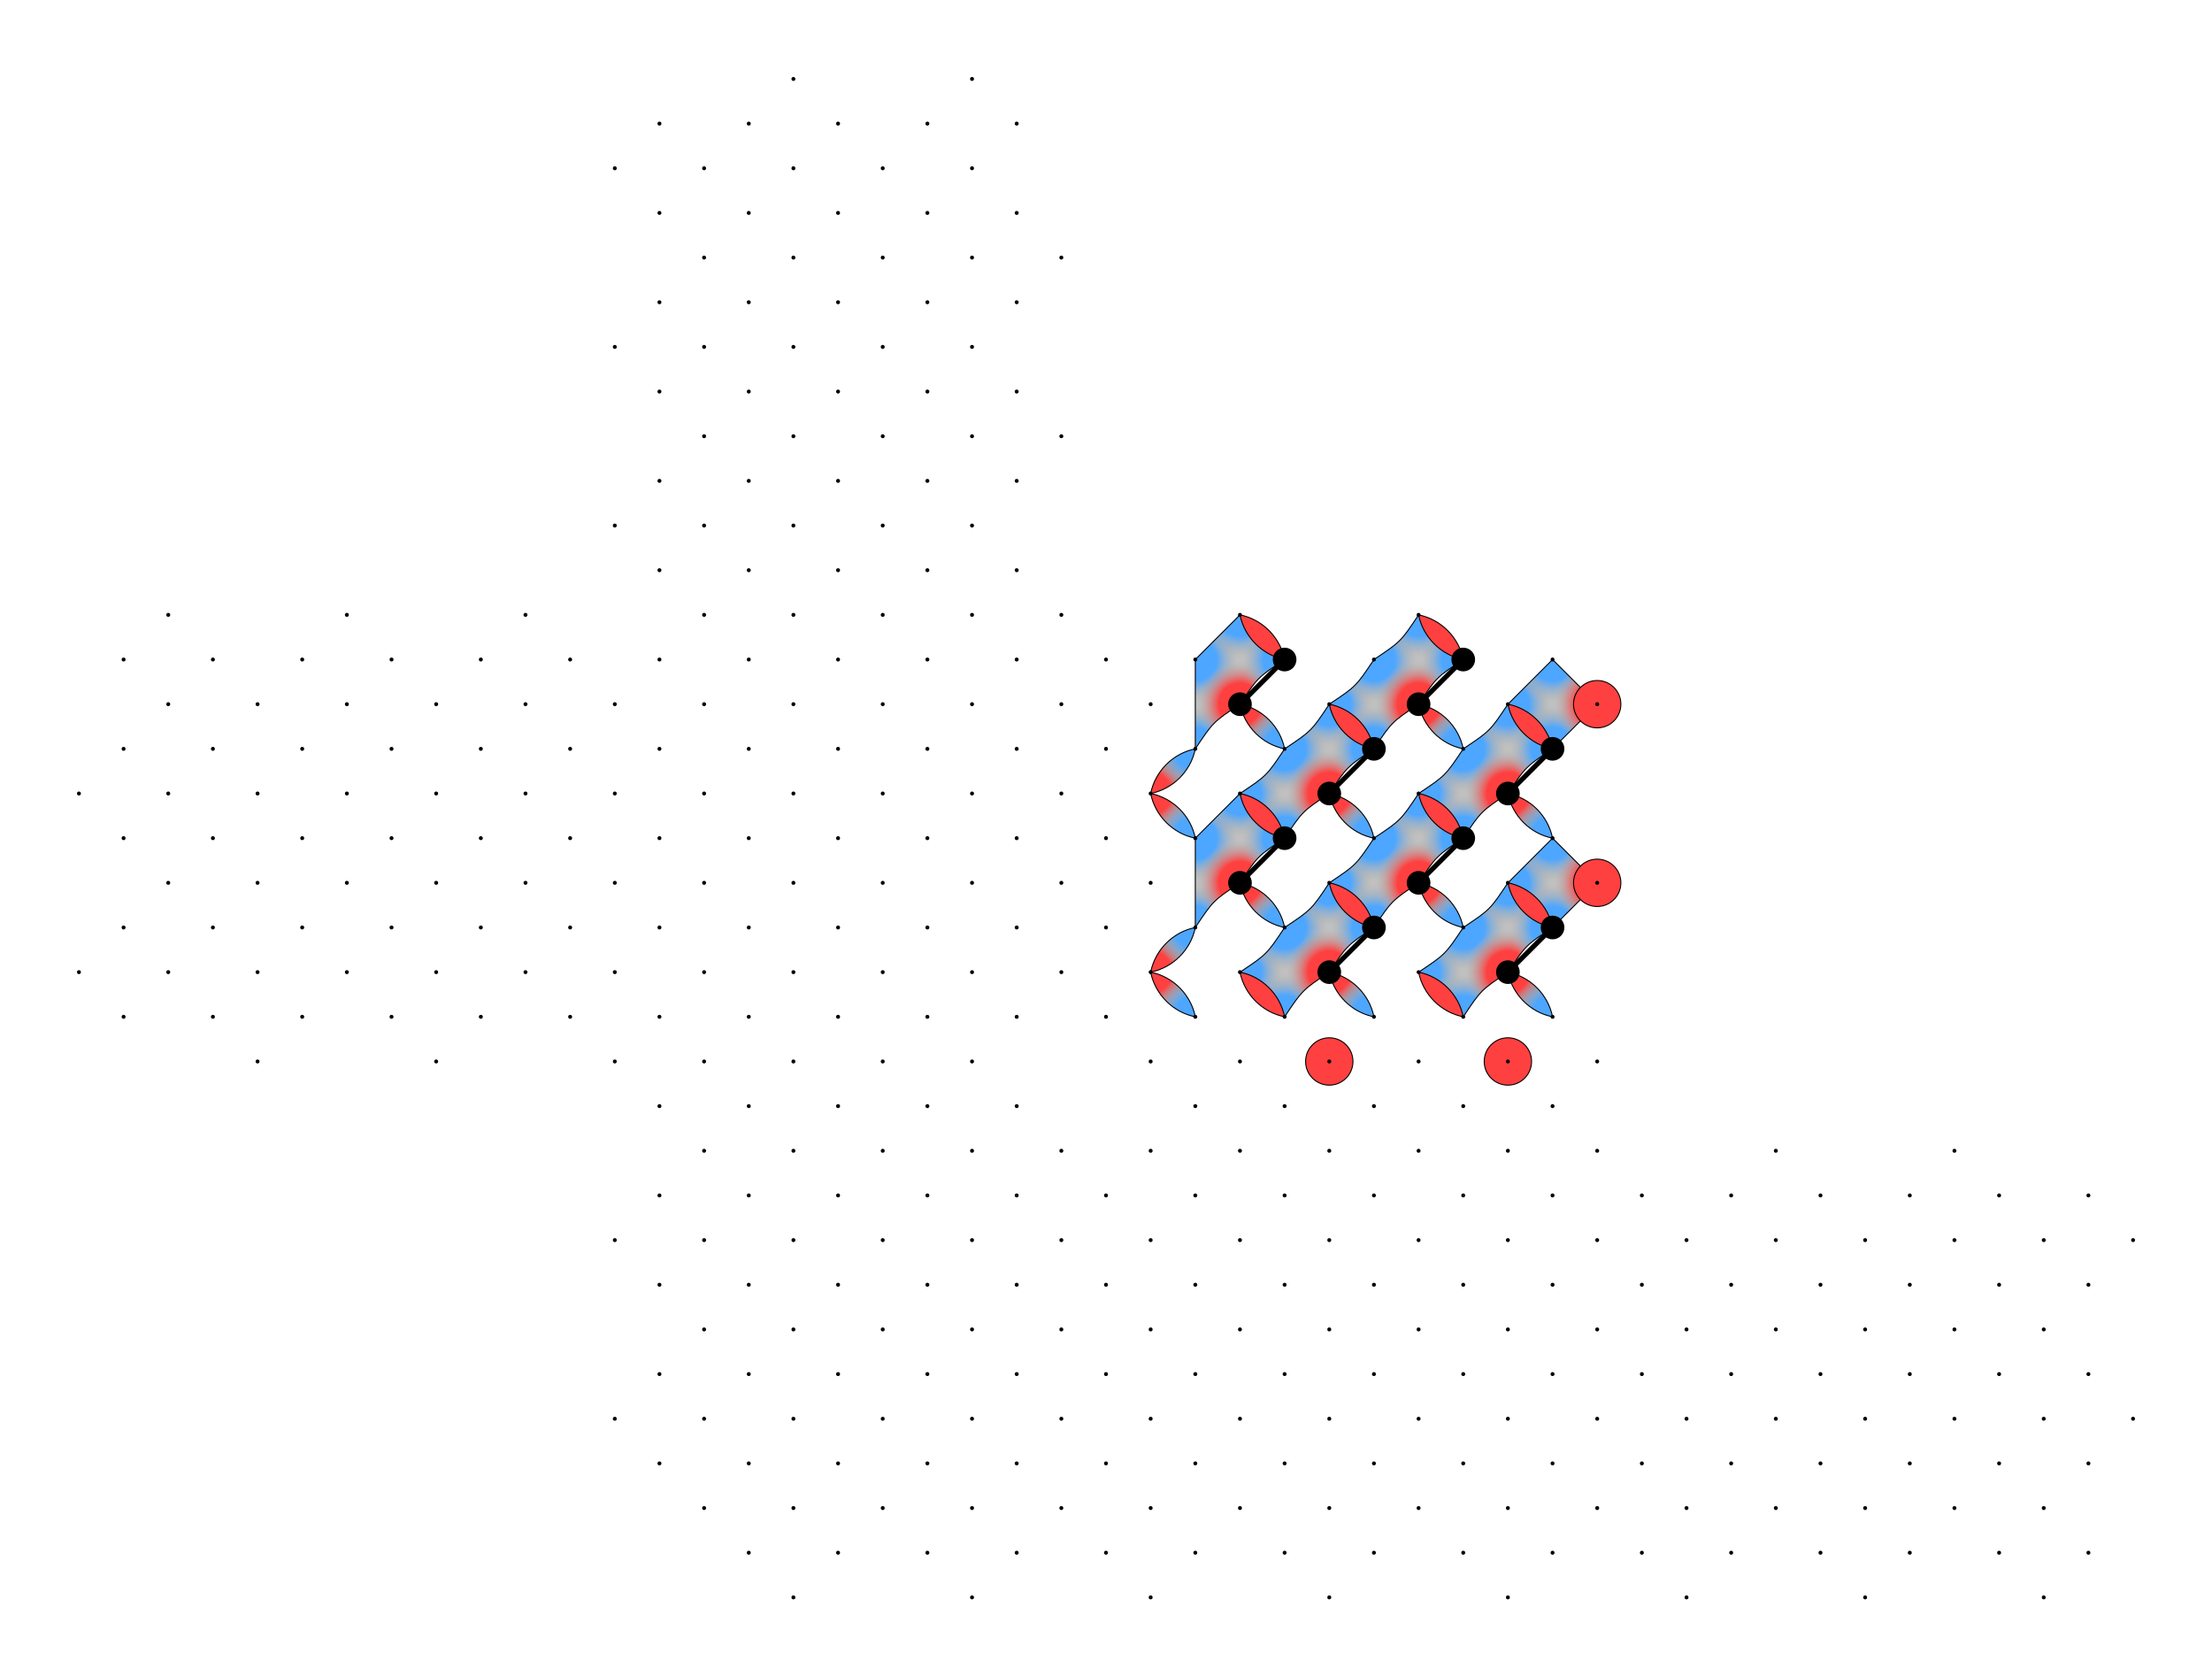 <svg viewBox="0 0 2241.72 1698.66"  version="1.1" xmlns="http://www.w3.org/2000/svg">
<g id="slice:1580:16_4_19:142">
<path d="M1301.88,758.823 C1329.03 740.721,1329.03 740.721,1347.14 713.568 L1392.39,758.823 C1365.24 776.924,1365.24 776.924,1347.14 804.077 C1319.98 822.179,1319.98 822.179,1301.88 849.332 L1256.63,804.077 C1283.78 785.975,1283.78 785.975,1301.88 758.823" stroke="none" fill-opacity="0.75" fill="#AAAAAA"/>
<clipPath id="clip0"><path d="M1301.88,758.823 C1329.03 740.721,1329.03 740.721,1347.14 713.568 L1392.39,758.823 C1365.24 776.924,1365.24 776.924,1347.14 804.077 C1319.98 822.179,1319.98 822.179,1301.88 849.332 L1256.63,804.077 C1283.78 785.975,1283.78 785.975,1301.88 758.823"/></clipPath>
<circle clip-path="url(#clip0)" cx="1256.63" cy="804.077" r="43" stroke="none" fill="url('#zgrad')"/>
<circle clip-path="url(#clip0)" cx="1301.88" cy="758.823" r="43" stroke="none" fill="url('#zgrad')"/>
<circle clip-path="url(#clip0)" cx="1301.88" cy="849.332" r="43" stroke="none" fill="url('#zgrad')"/>
<circle clip-path="url(#clip0)" cx="1347.14" cy="713.568" r="43" stroke="none" fill="url('#zgrad')"/>
<circle clip-path="url(#clip0)" cx="1347.14" cy="804.077" r="43" stroke="none" fill="url('#xgrad')"/>
<circle clip-path="url(#clip0)" cx="1392.39" cy="758.823" r="43" stroke="none" fill="url('#zgrad')"/>
<path d="M1301.88,758.823 C1329.03 740.721,1329.03 740.721,1347.14 713.568 L1392.39,758.823 C1365.24 776.924,1365.24 776.924,1347.14 804.077 C1319.98 822.179,1319.98 822.179,1301.88 849.332 L1256.63,804.077 C1283.78 785.975,1283.78 785.975,1301.88 758.823" stroke="black" fill="none"/>
</g>
<g id="slice:1583:16_8_19:142">
<path d="M1301.88,939.842 C1329.03 921.74,1329.03 921.74,1347.14 894.587 L1392.39,939.842 C1365.24 957.944,1365.24 957.944,1347.14 985.097 C1319.98 1003.2,1319.98 1003.2,1301.88 1030.35 L1256.63,985.097 C1283.78 966.995,1283.78 966.995,1301.88 939.842" stroke="none" fill-opacity="0.75" fill="#AAAAAA"/>
<clipPath id="clip1"><path d="M1301.88,939.842 C1329.03 921.74,1329.03 921.74,1347.14 894.587 L1392.39,939.842 C1365.24 957.944,1365.24 957.944,1347.14 985.097 C1319.98 1003.2,1319.98 1003.2,1301.88 1030.35 L1256.63,985.097 C1283.78 966.995,1283.78 966.995,1301.88 939.842"/></clipPath>
<circle clip-path="url(#clip1)" cx="1256.63" cy="985.097" r="43" stroke="none" fill="url('#zgrad')"/>
<circle clip-path="url(#clip1)" cx="1301.88" cy="939.842" r="43" stroke="none" fill="url('#zgrad')"/>
<circle clip-path="url(#clip1)" cx="1301.88" cy="1030.35" r="43" stroke="none" fill="url('#zgrad')"/>
<circle clip-path="url(#clip1)" cx="1347.14" cy="894.587" r="43" stroke="none" fill="url('#zgrad')"/>
<circle clip-path="url(#clip1)" cx="1347.14" cy="985.097" r="43" stroke="none" fill="url('#xgrad')"/>
<circle clip-path="url(#clip1)" cx="1392.39" cy="939.842" r="43" stroke="none" fill="url('#zgrad')"/>
<path d="M1301.88,939.842 C1329.03 921.74,1329.03 921.74,1347.14 894.587 L1392.39,939.842 C1365.24 957.944,1365.24 957.944,1347.14 985.097 C1319.98 1003.2,1319.98 1003.2,1301.88 1030.35 L1256.63,985.097 C1283.78 966.995,1283.78 966.995,1301.88 939.842" stroke="black" fill="none"/>
</g>
<g id="slice:1587:18_2_19:142">
<path d="M1392.39,668.313 C1419.54 650.211,1419.54 650.211,1437.65 623.058 L1482.9,668.313 C1455.75 686.415,1455.75 686.415,1437.65 713.568 C1410.49 731.67,1410.49 731.67,1392.39 758.823 L1347.14,713.568 C1374.29 695.466,1374.29 695.466,1392.39 668.313" stroke="none" fill-opacity="0.75" fill="#AAAAAA"/>
<clipPath id="clip2"><path d="M1392.39,668.313 C1419.54 650.211,1419.54 650.211,1437.65 623.058 L1482.9,668.313 C1455.75 686.415,1455.75 686.415,1437.65 713.568 C1410.49 731.67,1410.49 731.67,1392.39 758.823 L1347.14,713.568 C1374.29 695.466,1374.29 695.466,1392.39 668.313"/></clipPath>
<circle clip-path="url(#clip2)" cx="1347.14" cy="713.568" r="43" stroke="none" fill="url('#zgrad')"/>
<circle clip-path="url(#clip2)" cx="1392.39" cy="668.313" r="43" stroke="none" fill="url('#zgrad')"/>
<circle clip-path="url(#clip2)" cx="1392.39" cy="758.823" r="43" stroke="none" fill="url('#zgrad')"/>
<circle clip-path="url(#clip2)" cx="1437.65" cy="623.058" r="43" stroke="none" fill="url('#zgrad')"/>
<circle clip-path="url(#clip2)" cx="1437.65" cy="713.568" r="43" stroke="none" fill="url('#xgrad')"/>
<circle clip-path="url(#clip2)" cx="1482.9" cy="668.313" r="43" stroke="none" fill="url('#zgrad')"/>
<path d="M1392.39,668.313 C1419.54 650.211,1419.54 650.211,1437.65 623.058 L1482.9,668.313 C1455.75 686.415,1455.75 686.415,1437.65 713.568 C1410.49 731.67,1410.49 731.67,1392.39 758.823 L1347.14,713.568 C1374.29 695.466,1374.29 695.466,1392.39 668.313" stroke="black" fill="none"/>
</g>
<g id="slice:1590:18_6_19:142">
<path d="M1392.39,849.332 C1419.54 831.23,1419.54 831.23,1437.65 804.077 L1482.9,849.332 C1455.75 867.434,1455.75 867.434,1437.65 894.587 C1410.49 912.689,1410.49 912.689,1392.39 939.842 L1347.14,894.587 C1374.29 876.485,1374.29 876.485,1392.39 849.332" stroke="none" fill-opacity="0.75" fill="#AAAAAA"/>
<clipPath id="clip3"><path d="M1392.39,849.332 C1419.54 831.23,1419.54 831.23,1437.65 804.077 L1482.9,849.332 C1455.75 867.434,1455.75 867.434,1437.65 894.587 C1410.49 912.689,1410.49 912.689,1392.39 939.842 L1347.14,894.587 C1374.29 876.485,1374.29 876.485,1392.39 849.332"/></clipPath>
<circle clip-path="url(#clip3)" cx="1347.14" cy="894.587" r="43" stroke="none" fill="url('#zgrad')"/>
<circle clip-path="url(#clip3)" cx="1392.39" cy="849.332" r="43" stroke="none" fill="url('#zgrad')"/>
<circle clip-path="url(#clip3)" cx="1392.39" cy="939.842" r="43" stroke="none" fill="url('#zgrad')"/>
<circle clip-path="url(#clip3)" cx="1437.65" cy="804.077" r="43" stroke="none" fill="url('#zgrad')"/>
<circle clip-path="url(#clip3)" cx="1437.65" cy="894.587" r="43" stroke="none" fill="url('#xgrad')"/>
<circle clip-path="url(#clip3)" cx="1482.9" cy="849.332" r="43" stroke="none" fill="url('#zgrad')"/>
<path d="M1392.39,849.332 C1419.54 831.23,1419.54 831.23,1437.65 804.077 L1482.9,849.332 C1455.75 867.434,1455.75 867.434,1437.65 894.587 C1410.49 912.689,1410.49 912.689,1392.39 939.842 L1347.14,894.587 C1374.29 876.485,1374.29 876.485,1392.39 849.332" stroke="black" fill="none"/>
</g>
<g id="slice:1594:20_4_19:142">
<path d="M1482.9,758.823 C1510.05 740.721,1510.05 740.721,1528.15 713.568 L1573.41,758.823 C1546.26 776.924,1546.26 776.924,1528.15 804.077 C1501 822.179,1501 822.179,1482.9 849.332 L1437.65,804.077 C1464.8 785.975,1464.8 785.975,1482.9 758.823" stroke="none" fill-opacity="0.75" fill="#AAAAAA"/>
<clipPath id="clip4"><path d="M1482.9,758.823 C1510.05 740.721,1510.05 740.721,1528.15 713.568 L1573.41,758.823 C1546.26 776.924,1546.26 776.924,1528.15 804.077 C1501 822.179,1501 822.179,1482.9 849.332 L1437.65,804.077 C1464.8 785.975,1464.8 785.975,1482.9 758.823"/></clipPath>
<circle clip-path="url(#clip4)" cx="1437.65" cy="804.077" r="43" stroke="none" fill="url('#zgrad')"/>
<circle clip-path="url(#clip4)" cx="1482.9" cy="758.823" r="43" stroke="none" fill="url('#zgrad')"/>
<circle clip-path="url(#clip4)" cx="1482.9" cy="849.332" r="43" stroke="none" fill="url('#zgrad')"/>
<circle clip-path="url(#clip4)" cx="1528.15" cy="713.568" r="43" stroke="none" fill="url('#zgrad')"/>
<circle clip-path="url(#clip4)" cx="1528.15" cy="804.077" r="43" stroke="none" fill="url('#xgrad')"/>
<circle clip-path="url(#clip4)" cx="1573.41" cy="758.823" r="43" stroke="none" fill="url('#zgrad')"/>
<path d="M1482.9,758.823 C1510.05 740.721,1510.05 740.721,1528.15 713.568 L1573.41,758.823 C1546.26 776.924,1546.26 776.924,1528.15 804.077 C1501 822.179,1501 822.179,1482.9 849.332 L1437.65,804.077 C1464.8 785.975,1464.8 785.975,1482.9 758.823" stroke="black" fill="none"/>
</g>
<g id="slice:1597:20_8_19:142">
<path d="M1482.9,939.842 C1510.05 921.74,1510.05 921.74,1528.15 894.587 L1573.41,939.842 C1546.26 957.944,1546.26 957.944,1528.15 985.097 C1501 1003.2,1501 1003.2,1482.9 1030.35 L1437.65,985.097 C1464.8 966.995,1464.8 966.995,1482.9 939.842" stroke="none" fill-opacity="0.75" fill="#AAAAAA"/>
<clipPath id="clip5"><path d="M1482.9,939.842 C1510.05 921.74,1510.05 921.74,1528.15 894.587 L1573.41,939.842 C1546.26 957.944,1546.26 957.944,1528.15 985.097 C1501 1003.2,1501 1003.2,1482.9 1030.35 L1437.65,985.097 C1464.8 966.995,1464.8 966.995,1482.9 939.842"/></clipPath>
<circle clip-path="url(#clip5)" cx="1437.65" cy="985.097" r="43" stroke="none" fill="url('#zgrad')"/>
<circle clip-path="url(#clip5)" cx="1482.9" cy="939.842" r="43" stroke="none" fill="url('#zgrad')"/>
<circle clip-path="url(#clip5)" cx="1482.9" cy="1030.35" r="43" stroke="none" fill="url('#zgrad')"/>
<circle clip-path="url(#clip5)" cx="1528.15" cy="894.587" r="43" stroke="none" fill="url('#zgrad')"/>
<circle clip-path="url(#clip5)" cx="1528.15" cy="985.097" r="43" stroke="none" fill="url('#xgrad')"/>
<circle clip-path="url(#clip5)" cx="1573.41" cy="939.842" r="43" stroke="none" fill="url('#zgrad')"/>
<path d="M1482.9,939.842 C1510.05 921.74,1510.05 921.74,1528.15 894.587 L1573.41,939.842 C1546.26 957.944,1546.26 957.944,1528.15 985.097 C1501 1003.2,1501 1003.2,1482.9 1030.35 L1437.65,985.097 C1464.8 966.995,1464.8 966.995,1482.9 939.842" stroke="black" fill="none"/>
</g>
<g id="slice:1573:14_2_19:142">
<path d="M1211.37,668.313 L1256.63,623.058 L1301.88,668.313 C1274.73 686.415,1274.73 686.415,1256.63 713.568 C1229.47 731.67,1229.47 731.67,1211.37 758.823 L1211.37,668.313" stroke="none" fill-opacity="0.75" fill="#AAAAAA"/>
<clipPath id="clip6"><path d="M1211.37,668.313 L1256.63,623.058 L1301.88,668.313 C1274.73 686.415,1274.73 686.415,1256.63 713.568 C1229.47 731.67,1229.47 731.67,1211.37 758.823 L1211.37,668.313"/></clipPath>
<circle clip-path="url(#clip6)" cx="1211.37" cy="668.313" r="43" stroke="none" fill="url('#zgrad')"/>
<circle clip-path="url(#clip6)" cx="1211.37" cy="758.823" r="43" stroke="none" fill="url('#zgrad')"/>
<circle clip-path="url(#clip6)" cx="1256.63" cy="623.058" r="43" stroke="none" fill="url('#zgrad')"/>
<circle clip-path="url(#clip6)" cx="1256.63" cy="713.568" r="43" stroke="none" fill="url('#xgrad')"/>
<circle clip-path="url(#clip6)" cx="1301.88" cy="668.313" r="43" stroke="none" fill="url('#zgrad')"/>
<path d="M1211.37,668.313 L1256.63,623.058 L1301.88,668.313 C1274.73 686.415,1274.73 686.415,1256.63 713.568 C1229.47 731.67,1229.47 731.67,1211.37 758.823 L1211.37,668.313" stroke="black" fill="none"/>
</g>
<g id="slice:1576:14_6_19:142">
<path d="M1211.37,849.332 L1256.63,804.077 L1301.88,849.332 C1274.73 867.434,1274.73 867.434,1256.63 894.587 C1229.47 912.689,1229.47 912.689,1211.37 939.842 L1211.37,849.332" stroke="none" fill-opacity="0.75" fill="#AAAAAA"/>
<clipPath id="clip7"><path d="M1211.37,849.332 L1256.63,804.077 L1301.88,849.332 C1274.73 867.434,1274.73 867.434,1256.63 894.587 C1229.47 912.689,1229.47 912.689,1211.37 939.842 L1211.37,849.332"/></clipPath>
<circle clip-path="url(#clip7)" cx="1211.37" cy="849.332" r="43" stroke="none" fill="url('#zgrad')"/>
<circle clip-path="url(#clip7)" cx="1211.37" cy="939.842" r="43" stroke="none" fill="url('#zgrad')"/>
<circle clip-path="url(#clip7)" cx="1256.63" cy="804.077" r="43" stroke="none" fill="url('#zgrad')"/>
<circle clip-path="url(#clip7)" cx="1256.63" cy="894.587" r="43" stroke="none" fill="url('#xgrad')"/>
<circle clip-path="url(#clip7)" cx="1301.88" cy="849.332" r="43" stroke="none" fill="url('#zgrad')"/>
<path d="M1211.37,849.332 L1256.63,804.077 L1301.88,849.332 C1274.73 867.434,1274.73 867.434,1256.63 894.587 C1229.47 912.689,1229.47 912.689,1211.37 939.842 L1211.37,849.332" stroke="black" fill="none"/>
</g>
<g id="slice:1600:22_2_19:142">
<path d="M1528.15,713.568 L1573.41,668.313 L1618.66,713.568 L1573.41,758.823 L1528.15,713.568" stroke="none" fill-opacity="0.75" fill="#AAAAAA"/>
<clipPath id="clip8"><path d="M1528.15,713.568 L1573.41,668.313 L1618.66,713.568 L1573.41,758.823 L1528.15,713.568"/></clipPath>
<circle clip-path="url(#clip8)" cx="1528.15" cy="713.568" r="43" stroke="none" fill="url('#zgrad')"/>
<circle clip-path="url(#clip8)" cx="1573.41" cy="668.313" r="43" stroke="none" fill="url('#zgrad')"/>
<circle clip-path="url(#clip8)" cx="1573.41" cy="758.823" r="43" stroke="none" fill="url('#zgrad')"/>
<circle clip-path="url(#clip8)" cx="1618.66" cy="713.568" r="43" stroke="none" fill="url('#xgrad')"/>
<path d="M1528.15,713.568 L1573.41,668.313 L1618.66,713.568 L1573.41,758.823 L1528.15,713.568" stroke="black" fill="none"/>
</g>
<g id="slice:1602:22_6_19:142">
<path d="M1528.15,894.587 L1573.41,849.332 L1618.66,894.587 L1573.41,939.842 L1528.15,894.587" stroke="none" fill-opacity="0.75" fill="#AAAAAA"/>
<clipPath id="clip9"><path d="M1528.15,894.587 L1573.41,849.332 L1618.66,894.587 L1573.41,939.842 L1528.15,894.587"/></clipPath>
<circle clip-path="url(#clip9)" cx="1528.15" cy="894.587" r="43" stroke="none" fill="url('#zgrad')"/>
<circle clip-path="url(#clip9)" cx="1573.41" cy="849.332" r="43" stroke="none" fill="url('#zgrad')"/>
<circle clip-path="url(#clip9)" cx="1573.41" cy="939.842" r="43" stroke="none" fill="url('#zgrad')"/>
<circle clip-path="url(#clip9)" cx="1618.66" cy="894.587" r="43" stroke="none" fill="url('#xgrad')"/>
<path d="M1528.15,894.587 L1573.41,849.332 L1618.66,894.587 L1573.41,939.842 L1528.15,894.587" stroke="black" fill="none"/>
</g>
<g id="slice:1568:12_4_19:142">
<path d="M1166.12,804.077 C1188.74 799.552, 1206.85 781.45, 1211.37 758.823 C1188.74 763.348, 1170.64 781.45, 1166.12 804.077" stroke="none" fill="#AAAAAA"/>
<clipPath id="clip10"><path d="M1166.12,804.077 C1188.74 799.552, 1206.85 781.45, 1211.37 758.823 C1188.74 763.348, 1170.64 781.45, 1166.12 804.077"/></clipPath>
<circle clip-path="url(#clip10)" cx="1166.12" cy="804.077" r="43" stroke="none" fill="url('#xgrad')"/>
<circle clip-path="url(#clip10)" cx="1211.37" cy="758.823" r="43" stroke="none" fill="url('#zgrad')"/>
<path d="M1166.12,804.077 C1188.74 799.552, 1206.85 781.45, 1211.37 758.823 C1188.74 763.348, 1170.64 781.45, 1166.12 804.077" stroke="black" fill="none"/>
</g>
<g id="slice:1569:12_4_19:142">
<path d="M1166.12,804.077 C1170.64 826.705, 1188.74 844.807, 1211.37 849.332 C1206.85 826.705, 1188.74 808.603, 1166.12 804.077" stroke="none" fill="#AAAAAA"/>
<clipPath id="clip11"><path d="M1166.12,804.077 C1170.64 826.705, 1188.74 844.807, 1211.37 849.332 C1206.85 826.705, 1188.74 808.603, 1166.12 804.077"/></clipPath>
<circle clip-path="url(#clip11)" cx="1166.12" cy="804.077" r="43" stroke="none" fill="url('#xgrad')"/>
<circle clip-path="url(#clip11)" cx="1211.37" cy="849.332" r="43" stroke="none" fill="url('#zgrad')"/>
<path d="M1166.12,804.077 C1170.64 826.705, 1188.74 844.807, 1211.37 849.332 C1206.85 826.705, 1188.74 808.603, 1166.12 804.077" stroke="black" fill="none"/>
</g>
<g id="slice:1570:12_8_19:142">
<path d="M1166.12,985.097 C1188.74 980.571, 1206.85 962.469, 1211.37 939.842 C1188.74 944.367, 1170.64 962.469, 1166.12 985.097" stroke="none" fill="#AAAAAA"/>
<clipPath id="clip12"><path d="M1166.12,985.097 C1188.74 980.571, 1206.85 962.469, 1211.37 939.842 C1188.74 944.367, 1170.64 962.469, 1166.12 985.097"/></clipPath>
<circle clip-path="url(#clip12)" cx="1166.12" cy="985.097" r="43" stroke="none" fill="url('#xgrad')"/>
<circle clip-path="url(#clip12)" cx="1211.37" cy="939.842" r="43" stroke="none" fill="url('#zgrad')"/>
<path d="M1166.12,985.097 C1188.74 980.571, 1206.85 962.469, 1211.37 939.842 C1188.74 944.367, 1170.64 962.469, 1166.12 985.097" stroke="black" fill="none"/>
</g>
<g id="slice:1571:12_8_19:142">
<path d="M1166.12,985.097 C1170.64 1007.72, 1188.74 1025.83, 1211.37 1030.35 C1206.85 1007.72, 1188.74 989.622, 1166.12 985.097" stroke="none" fill="#AAAAAA"/>
<clipPath id="clip13"><path d="M1166.12,985.097 C1170.64 1007.72, 1188.74 1025.83, 1211.37 1030.35 C1206.85 1007.72, 1188.74 989.622, 1166.12 985.097"/></clipPath>
<circle clip-path="url(#clip13)" cx="1166.12" cy="985.097" r="43" stroke="none" fill="url('#xgrad')"/>
<circle clip-path="url(#clip13)" cx="1211.37" cy="1030.35" r="43" stroke="none" fill="url('#zgrad')"/>
<path d="M1166.12,985.097 C1170.64 1007.72, 1188.74 1025.83, 1211.37 1030.35 C1206.85 1007.72, 1188.74 989.622, 1166.12 985.097" stroke="black" fill="none"/>
</g>
<g id="slice:1572:14_0_19:142">
<path d="M1256.63,623.058 C1261.15 645.685, 1279.25 663.787, 1301.88 668.313 C1297.35 645.685, 1279.25 627.583, 1256.63 623.058" stroke="none" fill="#FF4040"/>
<path d="M1256.63,623.058 C1261.15 645.685, 1279.25 663.787, 1301.88 668.313 C1297.35 645.685, 1279.25 627.583, 1256.63 623.058" stroke="black" fill="none"/>
</g>
<g id="slice:1574:14_2_19:142">
<path d="M1256.63,713.568 C1261.15 736.195, 1279.25 754.297, 1301.88 758.823 C1297.35 736.195, 1279.25 718.093, 1256.63 713.568" stroke="none" fill="#AAAAAA"/>
<clipPath id="clip14"><path d="M1256.63,713.568 C1261.15 736.195, 1279.25 754.297, 1301.88 758.823 C1297.35 736.195, 1279.25 718.093, 1256.63 713.568"/></clipPath>
<circle clip-path="url(#clip14)" cx="1256.63" cy="713.568" r="43" stroke="none" fill="url('#xgrad')"/>
<circle clip-path="url(#clip14)" cx="1301.88" cy="758.823" r="43" stroke="none" fill="url('#zgrad')"/>
<path d="M1256.63,713.568 C1261.15 736.195, 1279.25 754.297, 1301.88 758.823 C1297.35 736.195, 1279.25 718.093, 1256.63 713.568" stroke="black" fill="none"/>
</g>
<g id="slice:1575:14_4_19:142">
<path d="M1256.63,804.077 C1261.15 826.705, 1279.25 844.807, 1301.88 849.332 C1297.35 826.705, 1279.25 808.603, 1256.63 804.077" stroke="none" fill="#FF4040"/>
<path d="M1256.63,804.077 C1261.15 826.705, 1279.25 844.807, 1301.88 849.332 C1297.35 826.705, 1279.25 808.603, 1256.63 804.077" stroke="black" fill="none"/>
</g>
<g id="slice:1577:14_6_19:142">
<path d="M1256.63,894.587 C1261.15 917.214, 1279.25 935.316, 1301.88 939.842 C1297.36 917.214, 1279.25 899.112, 1256.63 894.587" stroke="none" fill="#AAAAAA"/>
<clipPath id="clip15"><path d="M1256.63,894.587 C1261.15 917.214, 1279.25 935.316, 1301.88 939.842 C1297.36 917.214, 1279.25 899.112, 1256.63 894.587"/></clipPath>
<circle clip-path="url(#clip15)" cx="1256.63" cy="894.587" r="43" stroke="none" fill="url('#xgrad')"/>
<circle clip-path="url(#clip15)" cx="1301.88" cy="939.842" r="43" stroke="none" fill="url('#zgrad')"/>
<path d="M1256.63,894.587 C1261.15 917.214, 1279.25 935.316, 1301.88 939.842 C1297.36 917.214, 1279.25 899.112, 1256.63 894.587" stroke="black" fill="none"/>
</g>
<g id="slice:1578:14_8_19:142">
<path d="M1256.63,985.097 C1261.15 1007.72, 1279.25 1025.83, 1301.88 1030.35 C1297.36 1007.72, 1279.25 989.622, 1256.63 985.097" stroke="none" fill="#FF4040"/>
<path d="M1256.63,985.097 C1261.15 1007.72, 1279.25 1025.83, 1301.88 1030.35 C1297.36 1007.72, 1279.25 989.622, 1256.63 985.097" stroke="black" fill="none"/>
</g>
<g id="slice:1579:16_2_19:142">
<path d="M1347.14,713.568 C1351.66 736.195, 1369.76 754.297, 1392.39 758.823 C1387.86 736.195, 1369.76 718.093, 1347.14 713.568" stroke="none" fill="#FF4040"/>
<path d="M1347.14,713.568 C1351.66 736.195, 1369.76 754.297, 1392.39 758.823 C1387.86 736.195, 1369.76 718.093, 1347.14 713.568" stroke="black" fill="none"/>
</g>
<g id="slice:1581:16_4_19:142">
<path d="M1347.14,804.077 C1351.66 826.705, 1369.76 844.807, 1392.39 849.332 C1387.86 826.705, 1369.76 808.603, 1347.14 804.077" stroke="none" fill="#AAAAAA"/>
<clipPath id="clip16"><path d="M1347.14,804.077 C1351.66 826.705, 1369.76 844.807, 1392.39 849.332 C1387.86 826.705, 1369.76 808.603, 1347.14 804.077"/></clipPath>
<circle clip-path="url(#clip16)" cx="1347.14" cy="804.077" r="43" stroke="none" fill="url('#xgrad')"/>
<circle clip-path="url(#clip16)" cx="1392.39" cy="849.332" r="43" stroke="none" fill="url('#zgrad')"/>
<path d="M1347.14,804.077 C1351.66 826.705, 1369.76 844.807, 1392.39 849.332 C1387.86 826.705, 1369.76 808.603, 1347.14 804.077" stroke="black" fill="none"/>
</g>
<g id="slice:1582:16_6_19:142">
<path d="M1347.14,894.587 C1351.66 917.214, 1369.76 935.316, 1392.39 939.842 C1387.86 917.214, 1369.76 899.112, 1347.14 894.587" stroke="none" fill="#FF4040"/>
<path d="M1347.14,894.587 C1351.66 917.214, 1369.76 935.316, 1392.39 939.842 C1387.86 917.214, 1369.76 899.112, 1347.14 894.587" stroke="black" fill="none"/>
</g>
<g id="slice:1584:16_8_19:142">
<path d="M1347.14,985.097 C1351.66 1007.72, 1369.76 1025.83, 1392.39 1030.35 C1387.86 1007.72, 1369.76 989.622, 1347.14 985.097" stroke="none" fill="#AAAAAA"/>
<clipPath id="clip17"><path d="M1347.14,985.097 C1351.66 1007.72, 1369.76 1025.83, 1392.39 1030.35 C1387.86 1007.72, 1369.76 989.622, 1347.14 985.097"/></clipPath>
<circle clip-path="url(#clip17)" cx="1347.14" cy="985.097" r="43" stroke="none" fill="url('#xgrad')"/>
<circle clip-path="url(#clip17)" cx="1392.39" cy="1030.35" r="43" stroke="none" fill="url('#zgrad')"/>
<path d="M1347.14,985.097 C1351.66 1007.72, 1369.76 1025.83, 1392.39 1030.35 C1387.86 1007.72, 1369.76 989.622, 1347.14 985.097" stroke="black" fill="none"/>
</g>
<g id="slice:1586:18_0_19:142">
<path d="M1437.65,623.058 C1442.17 645.685, 1460.27 663.787, 1482.9 668.313 C1478.37 645.685, 1460.27 627.583, 1437.65 623.058" stroke="none" fill="#FF4040"/>
<path d="M1437.65,623.058 C1442.17 645.685, 1460.27 663.787, 1482.9 668.313 C1478.37 645.685, 1460.27 627.583, 1437.65 623.058" stroke="black" fill="none"/>
</g>
<g id="slice:1588:18_2_19:142">
<path d="M1437.65,713.568 C1442.17 736.195, 1460.27 754.297, 1482.9 758.823 C1478.37 736.195, 1460.27 718.093, 1437.65 713.568" stroke="none" fill="#AAAAAA"/>
<clipPath id="clip18"><path d="M1437.65,713.568 C1442.17 736.195, 1460.27 754.297, 1482.9 758.823 C1478.37 736.195, 1460.27 718.093, 1437.65 713.568"/></clipPath>
<circle clip-path="url(#clip18)" cx="1437.65" cy="713.568" r="43" stroke="none" fill="url('#xgrad')"/>
<circle clip-path="url(#clip18)" cx="1482.9" cy="758.823" r="43" stroke="none" fill="url('#zgrad')"/>
<path d="M1437.65,713.568 C1442.17 736.195, 1460.27 754.297, 1482.9 758.823 C1478.37 736.195, 1460.27 718.093, 1437.65 713.568" stroke="black" fill="none"/>
</g>
<g id="slice:1589:18_4_19:142">
<path d="M1437.65,804.077 C1442.17 826.705, 1460.27 844.807, 1482.9 849.332 C1478.37 826.705, 1460.27 808.603, 1437.65 804.077" stroke="none" fill="#FF4040"/>
<path d="M1437.65,804.077 C1442.17 826.705, 1460.27 844.807, 1482.9 849.332 C1478.37 826.705, 1460.27 808.603, 1437.65 804.077" stroke="black" fill="none"/>
</g>
<g id="slice:1591:18_6_19:142">
<path d="M1437.65,894.587 C1442.17 917.214, 1460.27 935.316, 1482.9 939.842 C1478.37 917.214, 1460.27 899.112, 1437.65 894.587" stroke="none" fill="#AAAAAA"/>
<clipPath id="clip19"><path d="M1437.65,894.587 C1442.17 917.214, 1460.27 935.316, 1482.9 939.842 C1478.37 917.214, 1460.27 899.112, 1437.65 894.587"/></clipPath>
<circle clip-path="url(#clip19)" cx="1437.65" cy="894.587" r="43" stroke="none" fill="url('#xgrad')"/>
<circle clip-path="url(#clip19)" cx="1482.9" cy="939.842" r="43" stroke="none" fill="url('#zgrad')"/>
<path d="M1437.65,894.587 C1442.17 917.214, 1460.27 935.316, 1482.9 939.842 C1478.37 917.214, 1460.27 899.112, 1437.65 894.587" stroke="black" fill="none"/>
</g>
<g id="slice:1592:18_8_19:142">
<path d="M1437.65,985.097 C1442.17 1007.72, 1460.27 1025.83, 1482.9 1030.35 C1478.37 1007.72, 1460.27 989.622, 1437.65 985.097" stroke="none" fill="#FF4040"/>
<path d="M1437.65,985.097 C1442.17 1007.72, 1460.27 1025.83, 1482.9 1030.35 C1478.37 1007.72, 1460.27 989.622, 1437.65 985.097" stroke="black" fill="none"/>
</g>
<g id="slice:1593:20_2_19:142">
<path d="M1528.15,713.568 C1532.68 736.195, 1550.78 754.297, 1573.41 758.823 C1568.88 736.195, 1550.78 718.093, 1528.15 713.568" stroke="none" fill="#FF4040"/>
<path d="M1528.15,713.568 C1532.68 736.195, 1550.78 754.297, 1573.41 758.823 C1568.88 736.195, 1550.78 718.093, 1528.15 713.568" stroke="black" fill="none"/>
</g>
<g id="slice:1595:20_4_19:142">
<path d="M1528.15,804.077 C1532.68 826.705, 1550.78 844.807, 1573.41 849.332 C1568.88 826.705, 1550.78 808.603, 1528.15 804.077" stroke="none" fill="#AAAAAA"/>
<clipPath id="clip20"><path d="M1528.15,804.077 C1532.68 826.705, 1550.78 844.807, 1573.41 849.332 C1568.88 826.705, 1550.78 808.603, 1528.15 804.077"/></clipPath>
<circle clip-path="url(#clip20)" cx="1528.15" cy="804.077" r="43" stroke="none" fill="url('#xgrad')"/>
<circle clip-path="url(#clip20)" cx="1573.41" cy="849.332" r="43" stroke="none" fill="url('#zgrad')"/>
<path d="M1528.15,804.077 C1532.68 826.705, 1550.78 844.807, 1573.41 849.332 C1568.88 826.705, 1550.78 808.603, 1528.15 804.077" stroke="black" fill="none"/>
</g>
<g id="slice:1596:20_6_19:142">
<path d="M1528.15,894.587 C1532.68 917.214, 1550.78 935.316, 1573.41 939.842 C1568.88 917.214, 1550.78 899.112, 1528.15 894.587" stroke="none" fill="#FF4040"/>
<path d="M1528.15,894.587 C1532.68 917.214, 1550.78 935.316, 1573.41 939.842 C1568.88 917.214, 1550.78 899.112, 1528.15 894.587" stroke="black" fill="none"/>
</g>
<g id="slice:1598:20_8_19:142">
<path d="M1528.15,985.097 C1532.68 1007.72, 1550.78 1025.83, 1573.41 1030.35 C1568.88 1007.72, 1550.78 989.622, 1528.15 985.097" stroke="none" fill="#AAAAAA"/>
<clipPath id="clip21"><path d="M1528.15,985.097 C1532.68 1007.72, 1550.78 1025.83, 1573.41 1030.35 C1568.88 1007.72, 1550.78 989.622, 1528.15 985.097"/></clipPath>
<circle clip-path="url(#clip21)" cx="1528.15" cy="985.097" r="43" stroke="none" fill="url('#xgrad')"/>
<circle clip-path="url(#clip21)" cx="1573.41" cy="1030.35" r="43" stroke="none" fill="url('#zgrad')"/>
<path d="M1528.15,985.097 C1532.68 1007.72, 1550.78 1025.83, 1573.41 1030.35 C1568.88 1007.72, 1550.78 989.622, 1528.15 985.097" stroke="black" fill="none"/>
</g>
<g id="slice:1585:16_10_19:142">
<circle cx="1347.14" cy="1075.61" r="24" stroke="none" fill="#FF4040"/>
<circle cx="1347.14" cy="1075.61" r="24" stroke="black" fill="none"/>
</g>
<g id="slice:1599:20_10_19:142">
<circle cx="1528.15" cy="1075.61" r="24" stroke="none" fill="#FF4040"/>
<circle cx="1528.15" cy="1075.61" r="24" stroke="black" fill="none"/>
</g>
<g id="slice:1601:22_2_19:142">
<circle cx="1618.66" cy="713.568" r="24" stroke="none" fill="#FF4040"/>
<circle cx="1618.66" cy="713.568" r="24" stroke="black" fill="none"/>
</g>
<g id="slice:1603:22_6_19:142">
<circle cx="1618.66" cy="894.587" r="24" stroke="none" fill="#FF4040"/>
<circle cx="1618.66" cy="894.587" r="24" stroke="black" fill="none"/>
</g>
<defs>
<radialGradient id="xgrad"><stop offset="50%" stop-color="#FF4040" stop-opacity="1"/><stop offset="100%" stop-color="#AAAAAA" stop-opacity="0"/></radialGradient>
<radialGradient id="ygrad"><stop offset="50%" stop-color="#59FF7A" stop-opacity="1"/><stop offset="100%" stop-color="#AAAAAA" stop-opacity="0"/></radialGradient>
<radialGradient id="zgrad"><stop offset="50%" stop-color="#4DA6FF" stop-opacity="1"/><stop offset="100%" stop-color="#AAAAAA" stop-opacity="0"/></radialGradient>
</defs>
<g id="qubit_dots">
<circle id="qubit_dot:0:0_16:141" cx="80" cy="804.077" r="2" stroke="none" fill="black"/>
<circle id="qubit_dot:1:0_20:141" cx="80" cy="985.097" r="2" stroke="none" fill="black"/>
<circle id="qubit_dot:2:1_13:141" cx="125.255" cy="668.313" r="2" stroke="none" fill="black"/>
<circle id="qubit_dot:3:1_15:141" cx="125.255" cy="758.823" r="2" stroke="none" fill="black"/>
<circle id="qubit_dot:4:1_17:141" cx="125.255" cy="849.332" r="2" stroke="none" fill="black"/>
<circle id="qubit_dot:5:1_19:141" cx="125.255" cy="939.842" r="2" stroke="none" fill="black"/>
<circle id="qubit_dot:6:1_21:141" cx="125.255" cy="1030.35" r="2" stroke="none" fill="black"/>
<circle id="qubit_dot:7:2_12:141" cx="170.51" cy="623.058" r="2" stroke="none" fill="black"/>
<circle id="qubit_dot:8:2_14:141" cx="170.51" cy="713.568" r="2" stroke="none" fill="black"/>
<circle id="qubit_dot:9:2_16:141" cx="170.51" cy="804.077" r="2" stroke="none" fill="black"/>
<circle id="qubit_dot:10:2_18:141" cx="170.51" cy="894.587" r="2" stroke="none" fill="black"/>
<circle id="qubit_dot:11:2_20:141" cx="170.51" cy="985.097" r="2" stroke="none" fill="black"/>
<circle id="qubit_dot:12:3_13:141" cx="215.764" cy="668.313" r="2" stroke="none" fill="black"/>
<circle id="qubit_dot:13:3_15:141" cx="215.764" cy="758.823" r="2" stroke="none" fill="black"/>
<circle id="qubit_dot:14:3_17:141" cx="215.764" cy="849.332" r="2" stroke="none" fill="black"/>
<circle id="qubit_dot:15:3_19:141" cx="215.764" cy="939.842" r="2" stroke="none" fill="black"/>
<circle id="qubit_dot:16:3_21:141" cx="215.764" cy="1030.35" r="2" stroke="none" fill="black"/>
<circle id="qubit_dot:17:4_14:141" cx="261.019" cy="713.568" r="2" stroke="none" fill="black"/>
<circle id="qubit_dot:18:4_16:141" cx="261.019" cy="804.077" r="2" stroke="none" fill="black"/>
<circle id="qubit_dot:19:4_18:141" cx="261.019" cy="894.587" r="2" stroke="none" fill="black"/>
<circle id="qubit_dot:20:4_20:141" cx="261.019" cy="985.097" r="2" stroke="none" fill="black"/>
<circle id="qubit_dot:21:4_22:141" cx="261.019" cy="1075.61" r="2" stroke="none" fill="black"/>
<circle id="qubit_dot:22:5_13:141" cx="306.274" cy="668.313" r="2" stroke="none" fill="black"/>
<circle id="qubit_dot:23:5_15:141" cx="306.274" cy="758.823" r="2" stroke="none" fill="black"/>
<circle id="qubit_dot:24:5_17:141" cx="306.274" cy="849.332" r="2" stroke="none" fill="black"/>
<circle id="qubit_dot:25:5_19:141" cx="306.274" cy="939.842" r="2" stroke="none" fill="black"/>
<circle id="qubit_dot:26:5_21:141" cx="306.274" cy="1030.35" r="2" stroke="none" fill="black"/>
<circle id="qubit_dot:27:6_12:141" cx="351.529" cy="623.058" r="2" stroke="none" fill="black"/>
<circle id="qubit_dot:28:6_14:141" cx="351.529" cy="713.568" r="2" stroke="none" fill="black"/>
<circle id="qubit_dot:29:6_16:141" cx="351.529" cy="804.077" r="2" stroke="none" fill="black"/>
<circle id="qubit_dot:30:6_18:141" cx="351.529" cy="894.587" r="2" stroke="none" fill="black"/>
<circle id="qubit_dot:31:6_20:141" cx="351.529" cy="985.097" r="2" stroke="none" fill="black"/>
<circle id="qubit_dot:32:7_13:141" cx="396.784" cy="668.313" r="2" stroke="none" fill="black"/>
<circle id="qubit_dot:33:7_15:141" cx="396.784" cy="758.823" r="2" stroke="none" fill="black"/>
<circle id="qubit_dot:34:7_17:141" cx="396.784" cy="849.332" r="2" stroke="none" fill="black"/>
<circle id="qubit_dot:35:7_19:141" cx="396.784" cy="939.842" r="2" stroke="none" fill="black"/>
<circle id="qubit_dot:36:7_21:141" cx="396.784" cy="1030.35" r="2" stroke="none" fill="black"/>
<circle id="qubit_dot:37:8_14:141" cx="442.039" cy="713.568" r="2" stroke="none" fill="black"/>
<circle id="qubit_dot:38:8_16:141" cx="442.039" cy="804.077" r="2" stroke="none" fill="black"/>
<circle id="qubit_dot:39:8_18:141" cx="442.039" cy="894.587" r="2" stroke="none" fill="black"/>
<circle id="qubit_dot:40:8_20:141" cx="442.039" cy="985.097" r="2" stroke="none" fill="black"/>
<circle id="qubit_dot:41:8_22:141" cx="442.039" cy="1075.61" r="2" stroke="none" fill="black"/>
<circle id="qubit_dot:42:9_13:141" cx="487.293" cy="668.313" r="2" stroke="none" fill="black"/>
<circle id="qubit_dot:43:9_15:141" cx="487.293" cy="758.823" r="2" stroke="none" fill="black"/>
<circle id="qubit_dot:44:9_17:141" cx="487.293" cy="849.332" r="2" stroke="none" fill="black"/>
<circle id="qubit_dot:45:9_19:141" cx="487.293" cy="939.842" r="2" stroke="none" fill="black"/>
<circle id="qubit_dot:46:9_21:141" cx="487.293" cy="1030.35" r="2" stroke="none" fill="black"/>
<circle id="qubit_dot:47:10_12:141" cx="532.548" cy="623.058" r="2" stroke="none" fill="black"/>
<circle id="qubit_dot:48:10_14:141" cx="532.548" cy="713.568" r="2" stroke="none" fill="black"/>
<circle id="qubit_dot:49:10_16:141" cx="532.548" cy="804.077" r="2" stroke="none" fill="black"/>
<circle id="qubit_dot:50:10_18:141" cx="532.548" cy="894.587" r="2" stroke="none" fill="black"/>
<circle id="qubit_dot:51:10_20:141" cx="532.548" cy="985.097" r="2" stroke="none" fill="black"/>
<circle id="qubit_dot:52:11_13:141" cx="577.803" cy="668.313" r="2" stroke="none" fill="black"/>
<circle id="qubit_dot:53:11_15:141" cx="577.803" cy="758.823" r="2" stroke="none" fill="black"/>
<circle id="qubit_dot:54:11_17:141" cx="577.803" cy="849.332" r="2" stroke="none" fill="black"/>
<circle id="qubit_dot:55:11_19:141" cx="577.803" cy="939.842" r="2" stroke="none" fill="black"/>
<circle id="qubit_dot:56:11_21:141" cx="577.803" cy="1030.35" r="2" stroke="none" fill="black"/>
<circle id="qubit_dot:57:12_2:141" cx="623.058" cy="170.51" r="2" stroke="none" fill="black"/>
<circle id="qubit_dot:58:12_6:141" cx="623.058" cy="351.529" r="2" stroke="none" fill="black"/>
<circle id="qubit_dot:59:12_10:141" cx="623.058" cy="532.548" r="2" stroke="none" fill="black"/>
<circle id="qubit_dot:60:12_14:141" cx="623.058" cy="713.568" r="2" stroke="none" fill="black"/>
<circle id="qubit_dot:61:12_16:141" cx="623.058" cy="804.077" r="2" stroke="none" fill="black"/>
<circle id="qubit_dot:62:12_18:141" cx="623.058" cy="894.587" r="2" stroke="none" fill="black"/>
<circle id="qubit_dot:63:12_20:141" cx="623.058" cy="985.097" r="2" stroke="none" fill="black"/>
<circle id="qubit_dot:64:12_22:141" cx="623.058" cy="1075.61" r="2" stroke="none" fill="black"/>
<circle id="qubit_dot:65:12_26:141" cx="623.058" cy="1256.63" r="2" stroke="none" fill="black"/>
<circle id="qubit_dot:66:12_30:141" cx="623.058" cy="1437.65" r="2" stroke="none" fill="black"/>
<circle id="qubit_dot:67:13_1:141" cx="668.313" cy="125.255" r="2" stroke="none" fill="black"/>
<circle id="qubit_dot:68:13_3:141" cx="668.313" cy="215.764" r="2" stroke="none" fill="black"/>
<circle id="qubit_dot:69:13_5:141" cx="668.313" cy="306.274" r="2" stroke="none" fill="black"/>
<circle id="qubit_dot:70:13_7:141" cx="668.313" cy="396.784" r="2" stroke="none" fill="black"/>
<circle id="qubit_dot:71:13_9:141" cx="668.313" cy="487.293" r="2" stroke="none" fill="black"/>
<circle id="qubit_dot:72:13_11:141" cx="668.313" cy="577.803" r="2" stroke="none" fill="black"/>
<circle id="qubit_dot:73:13_13:141" cx="668.313" cy="668.313" r="2" stroke="none" fill="black"/>
<circle id="qubit_dot:74:13_15:141" cx="668.313" cy="758.823" r="2" stroke="none" fill="black"/>
<circle id="qubit_dot:75:13_17:141" cx="668.313" cy="849.332" r="2" stroke="none" fill="black"/>
<circle id="qubit_dot:76:13_19:141" cx="668.313" cy="939.842" r="2" stroke="none" fill="black"/>
<circle id="qubit_dot:77:13_21:141" cx="668.313" cy="1030.35" r="2" stroke="none" fill="black"/>
<circle id="qubit_dot:78:13_23:141" cx="668.313" cy="1120.86" r="2" stroke="none" fill="black"/>
<circle id="qubit_dot:79:13_25:141" cx="668.313" cy="1211.37" r="2" stroke="none" fill="black"/>
<circle id="qubit_dot:80:13_27:141" cx="668.313" cy="1301.88" r="2" stroke="none" fill="black"/>
<circle id="qubit_dot:81:13_29:141" cx="668.313" cy="1392.39" r="2" stroke="none" fill="black"/>
<circle id="qubit_dot:82:13_31:141" cx="668.313" cy="1482.9" r="2" stroke="none" fill="black"/>
<circle id="qubit_dot:83:14_2:141" cx="713.568" cy="170.51" r="2" stroke="none" fill="black"/>
<circle id="qubit_dot:84:14_4:141" cx="713.568" cy="261.019" r="2" stroke="none" fill="black"/>
<circle id="qubit_dot:85:14_6:141" cx="713.568" cy="351.529" r="2" stroke="none" fill="black"/>
<circle id="qubit_dot:86:14_8:141" cx="713.568" cy="442.039" r="2" stroke="none" fill="black"/>
<circle id="qubit_dot:87:14_10:141" cx="713.568" cy="532.548" r="2" stroke="none" fill="black"/>
<circle id="qubit_dot:88:14_12:141" cx="713.568" cy="623.058" r="2" stroke="none" fill="black"/>
<circle id="qubit_dot:89:14_14:141" cx="713.568" cy="713.568" r="2" stroke="none" fill="black"/>
<circle id="qubit_dot:90:14_16:141" cx="713.568" cy="804.077" r="2" stroke="none" fill="black"/>
<circle id="qubit_dot:91:14_18:141" cx="713.568" cy="894.587" r="2" stroke="none" fill="black"/>
<circle id="qubit_dot:92:14_20:141" cx="713.568" cy="985.097" r="2" stroke="none" fill="black"/>
<circle id="qubit_dot:93:14_22:141" cx="713.568" cy="1075.61" r="2" stroke="none" fill="black"/>
<circle id="qubit_dot:94:14_24:141" cx="713.568" cy="1166.12" r="2" stroke="none" fill="black"/>
<circle id="qubit_dot:95:14_26:141" cx="713.568" cy="1256.63" r="2" stroke="none" fill="black"/>
<circle id="qubit_dot:96:14_28:141" cx="713.568" cy="1347.14" r="2" stroke="none" fill="black"/>
<circle id="qubit_dot:97:14_30:141" cx="713.568" cy="1437.65" r="2" stroke="none" fill="black"/>
<circle id="qubit_dot:98:14_32:141" cx="713.568" cy="1528.15" r="2" stroke="none" fill="black"/>
<circle id="qubit_dot:99:15_1:141" cx="758.823" cy="125.255" r="2" stroke="none" fill="black"/>
<circle id="qubit_dot:100:15_3:141" cx="758.823" cy="215.764" r="2" stroke="none" fill="black"/>
<circle id="qubit_dot:101:15_5:141" cx="758.823" cy="306.274" r="2" stroke="none" fill="black"/>
<circle id="qubit_dot:102:15_7:141" cx="758.823" cy="396.784" r="2" stroke="none" fill="black"/>
<circle id="qubit_dot:103:15_9:141" cx="758.823" cy="487.293" r="2" stroke="none" fill="black"/>
<circle id="qubit_dot:104:15_11:141" cx="758.823" cy="577.803" r="2" stroke="none" fill="black"/>
<circle id="qubit_dot:105:15_13:141" cx="758.823" cy="668.313" r="2" stroke="none" fill="black"/>
<circle id="qubit_dot:106:15_15:141" cx="758.823" cy="758.823" r="2" stroke="none" fill="black"/>
<circle id="qubit_dot:107:15_17:141" cx="758.823" cy="849.332" r="2" stroke="none" fill="black"/>
<circle id="qubit_dot:108:15_19:141" cx="758.823" cy="939.842" r="2" stroke="none" fill="black"/>
<circle id="qubit_dot:109:15_21:141" cx="758.823" cy="1030.35" r="2" stroke="none" fill="black"/>
<circle id="qubit_dot:110:15_23:141" cx="758.823" cy="1120.86" r="2" stroke="none" fill="black"/>
<circle id="qubit_dot:111:15_25:141" cx="758.823" cy="1211.37" r="2" stroke="none" fill="black"/>
<circle id="qubit_dot:112:15_27:141" cx="758.823" cy="1301.88" r="2" stroke="none" fill="black"/>
<circle id="qubit_dot:113:15_29:141" cx="758.823" cy="1392.39" r="2" stroke="none" fill="black"/>
<circle id="qubit_dot:114:15_31:141" cx="758.823" cy="1482.9" r="2" stroke="none" fill="black"/>
<circle id="qubit_dot:115:15_33:141" cx="758.823" cy="1573.41" r="2" stroke="none" fill="black"/>
<circle id="qubit_dot:116:16_0:141" cx="804.077" cy="80" r="2" stroke="none" fill="black"/>
<circle id="qubit_dot:117:16_2:141" cx="804.077" cy="170.51" r="2" stroke="none" fill="black"/>
<circle id="qubit_dot:118:16_4:141" cx="804.077" cy="261.019" r="2" stroke="none" fill="black"/>
<circle id="qubit_dot:119:16_6:141" cx="804.077" cy="351.529" r="2" stroke="none" fill="black"/>
<circle id="qubit_dot:120:16_8:141" cx="804.077" cy="442.039" r="2" stroke="none" fill="black"/>
<circle id="qubit_dot:121:16_10:141" cx="804.077" cy="532.548" r="2" stroke="none" fill="black"/>
<circle id="qubit_dot:122:16_12:141" cx="804.077" cy="623.058" r="2" stroke="none" fill="black"/>
<circle id="qubit_dot:123:16_14:141" cx="804.077" cy="713.568" r="2" stroke="none" fill="black"/>
<circle id="qubit_dot:124:16_16:141" cx="804.077" cy="804.077" r="2" stroke="none" fill="black"/>
<circle id="qubit_dot:125:16_18:141" cx="804.077" cy="894.587" r="2" stroke="none" fill="black"/>
<circle id="qubit_dot:126:16_20:141" cx="804.077" cy="985.097" r="2" stroke="none" fill="black"/>
<circle id="qubit_dot:127:16_22:141" cx="804.077" cy="1075.61" r="2" stroke="none" fill="black"/>
<circle id="qubit_dot:128:16_24:141" cx="804.077" cy="1166.12" r="2" stroke="none" fill="black"/>
<circle id="qubit_dot:129:16_26:141" cx="804.077" cy="1256.63" r="2" stroke="none" fill="black"/>
<circle id="qubit_dot:130:16_28:141" cx="804.077" cy="1347.14" r="2" stroke="none" fill="black"/>
<circle id="qubit_dot:131:16_30:141" cx="804.077" cy="1437.65" r="2" stroke="none" fill="black"/>
<circle id="qubit_dot:132:16_32:141" cx="804.077" cy="1528.15" r="2" stroke="none" fill="black"/>
<circle id="qubit_dot:133:16_34:141" cx="804.077" cy="1618.66" r="2" stroke="none" fill="black"/>
<circle id="qubit_dot:134:17_1:141" cx="849.332" cy="125.255" r="2" stroke="none" fill="black"/>
<circle id="qubit_dot:135:17_3:141" cx="849.332" cy="215.764" r="2" stroke="none" fill="black"/>
<circle id="qubit_dot:136:17_5:141" cx="849.332" cy="306.274" r="2" stroke="none" fill="black"/>
<circle id="qubit_dot:137:17_7:141" cx="849.332" cy="396.784" r="2" stroke="none" fill="black"/>
<circle id="qubit_dot:138:17_9:141" cx="849.332" cy="487.293" r="2" stroke="none" fill="black"/>
<circle id="qubit_dot:139:17_11:141" cx="849.332" cy="577.803" r="2" stroke="none" fill="black"/>
<circle id="qubit_dot:140:17_13:141" cx="849.332" cy="668.313" r="2" stroke="none" fill="black"/>
<circle id="qubit_dot:141:17_15:141" cx="849.332" cy="758.823" r="2" stroke="none" fill="black"/>
<circle id="qubit_dot:142:17_17:141" cx="849.332" cy="849.332" r="2" stroke="none" fill="black"/>
<circle id="qubit_dot:143:17_19:141" cx="849.332" cy="939.842" r="2" stroke="none" fill="black"/>
<circle id="qubit_dot:144:17_21:141" cx="849.332" cy="1030.35" r="2" stroke="none" fill="black"/>
<circle id="qubit_dot:145:17_23:141" cx="849.332" cy="1120.86" r="2" stroke="none" fill="black"/>
<circle id="qubit_dot:146:17_25:141" cx="849.332" cy="1211.37" r="2" stroke="none" fill="black"/>
<circle id="qubit_dot:147:17_27:141" cx="849.332" cy="1301.88" r="2" stroke="none" fill="black"/>
<circle id="qubit_dot:148:17_29:141" cx="849.332" cy="1392.39" r="2" stroke="none" fill="black"/>
<circle id="qubit_dot:149:17_31:141" cx="849.332" cy="1482.9" r="2" stroke="none" fill="black"/>
<circle id="qubit_dot:150:17_33:141" cx="849.332" cy="1573.41" r="2" stroke="none" fill="black"/>
<circle id="qubit_dot:151:18_2:141" cx="894.587" cy="170.51" r="2" stroke="none" fill="black"/>
<circle id="qubit_dot:152:18_4:141" cx="894.587" cy="261.019" r="2" stroke="none" fill="black"/>
<circle id="qubit_dot:153:18_6:141" cx="894.587" cy="351.529" r="2" stroke="none" fill="black"/>
<circle id="qubit_dot:154:18_8:141" cx="894.587" cy="442.039" r="2" stroke="none" fill="black"/>
<circle id="qubit_dot:155:18_10:141" cx="894.587" cy="532.548" r="2" stroke="none" fill="black"/>
<circle id="qubit_dot:156:18_12:141" cx="894.587" cy="623.058" r="2" stroke="none" fill="black"/>
<circle id="qubit_dot:157:18_14:141" cx="894.587" cy="713.568" r="2" stroke="none" fill="black"/>
<circle id="qubit_dot:158:18_16:141" cx="894.587" cy="804.077" r="2" stroke="none" fill="black"/>
<circle id="qubit_dot:159:18_18:141" cx="894.587" cy="894.587" r="2" stroke="none" fill="black"/>
<circle id="qubit_dot:160:18_20:141" cx="894.587" cy="985.097" r="2" stroke="none" fill="black"/>
<circle id="qubit_dot:161:18_22:141" cx="894.587" cy="1075.61" r="2" stroke="none" fill="black"/>
<circle id="qubit_dot:162:18_24:141" cx="894.587" cy="1166.12" r="2" stroke="none" fill="black"/>
<circle id="qubit_dot:163:18_26:141" cx="894.587" cy="1256.63" r="2" stroke="none" fill="black"/>
<circle id="qubit_dot:164:18_28:141" cx="894.587" cy="1347.14" r="2" stroke="none" fill="black"/>
<circle id="qubit_dot:165:18_30:141" cx="894.587" cy="1437.65" r="2" stroke="none" fill="black"/>
<circle id="qubit_dot:166:18_32:141" cx="894.587" cy="1528.15" r="2" stroke="none" fill="black"/>
<circle id="qubit_dot:167:19_1:141" cx="939.842" cy="125.255" r="2" stroke="none" fill="black"/>
<circle id="qubit_dot:168:19_3:141" cx="939.842" cy="215.764" r="2" stroke="none" fill="black"/>
<circle id="qubit_dot:169:19_5:141" cx="939.842" cy="306.274" r="2" stroke="none" fill="black"/>
<circle id="qubit_dot:170:19_7:141" cx="939.842" cy="396.784" r="2" stroke="none" fill="black"/>
<circle id="qubit_dot:171:19_9:141" cx="939.842" cy="487.293" r="2" stroke="none" fill="black"/>
<circle id="qubit_dot:172:19_11:141" cx="939.842" cy="577.803" r="2" stroke="none" fill="black"/>
<circle id="qubit_dot:173:19_13:141" cx="939.842" cy="668.313" r="2" stroke="none" fill="black"/>
<circle id="qubit_dot:174:19_15:141" cx="939.842" cy="758.823" r="2" stroke="none" fill="black"/>
<circle id="qubit_dot:175:19_17:141" cx="939.842" cy="849.332" r="2" stroke="none" fill="black"/>
<circle id="qubit_dot:176:19_19:141" cx="939.842" cy="939.842" r="2" stroke="none" fill="black"/>
<circle id="qubit_dot:177:19_21:141" cx="939.842" cy="1030.35" r="2" stroke="none" fill="black"/>
<circle id="qubit_dot:178:19_23:141" cx="939.842" cy="1120.86" r="2" stroke="none" fill="black"/>
<circle id="qubit_dot:179:19_25:141" cx="939.842" cy="1211.37" r="2" stroke="none" fill="black"/>
<circle id="qubit_dot:180:19_27:141" cx="939.842" cy="1301.88" r="2" stroke="none" fill="black"/>
<circle id="qubit_dot:181:19_29:141" cx="939.842" cy="1392.39" r="2" stroke="none" fill="black"/>
<circle id="qubit_dot:182:19_31:141" cx="939.842" cy="1482.9" r="2" stroke="none" fill="black"/>
<circle id="qubit_dot:183:19_33:141" cx="939.842" cy="1573.41" r="2" stroke="none" fill="black"/>
<circle id="qubit_dot:184:20_0:141" cx="985.097" cy="80" r="2" stroke="none" fill="black"/>
<circle id="qubit_dot:185:20_2:141" cx="985.097" cy="170.51" r="2" stroke="none" fill="black"/>
<circle id="qubit_dot:186:20_4:141" cx="985.097" cy="261.019" r="2" stroke="none" fill="black"/>
<circle id="qubit_dot:187:20_6:141" cx="985.097" cy="351.529" r="2" stroke="none" fill="black"/>
<circle id="qubit_dot:188:20_8:141" cx="985.097" cy="442.039" r="2" stroke="none" fill="black"/>
<circle id="qubit_dot:189:20_10:141" cx="985.097" cy="532.548" r="2" stroke="none" fill="black"/>
<circle id="qubit_dot:190:20_12:141" cx="985.097" cy="623.058" r="2" stroke="none" fill="black"/>
<circle id="qubit_dot:191:20_14:141" cx="985.097" cy="713.568" r="2" stroke="none" fill="black"/>
<circle id="qubit_dot:192:20_16:141" cx="985.097" cy="804.077" r="2" stroke="none" fill="black"/>
<circle id="qubit_dot:193:20_18:141" cx="985.097" cy="894.587" r="2" stroke="none" fill="black"/>
<circle id="qubit_dot:194:20_20:141" cx="985.097" cy="985.097" r="2" stroke="none" fill="black"/>
<circle id="qubit_dot:195:20_22:141" cx="985.097" cy="1075.61" r="2" stroke="none" fill="black"/>
<circle id="qubit_dot:196:20_24:141" cx="985.097" cy="1166.12" r="2" stroke="none" fill="black"/>
<circle id="qubit_dot:197:20_26:141" cx="985.097" cy="1256.63" r="2" stroke="none" fill="black"/>
<circle id="qubit_dot:198:20_28:141" cx="985.097" cy="1347.14" r="2" stroke="none" fill="black"/>
<circle id="qubit_dot:199:20_30:141" cx="985.097" cy="1437.65" r="2" stroke="none" fill="black"/>
<circle id="qubit_dot:200:20_32:141" cx="985.097" cy="1528.15" r="2" stroke="none" fill="black"/>
<circle id="qubit_dot:201:20_34:141" cx="985.097" cy="1618.66" r="2" stroke="none" fill="black"/>
<circle id="qubit_dot:202:21_1:141" cx="1030.35" cy="125.255" r="2" stroke="none" fill="black"/>
<circle id="qubit_dot:203:21_3:141" cx="1030.35" cy="215.764" r="2" stroke="none" fill="black"/>
<circle id="qubit_dot:204:21_5:141" cx="1030.35" cy="306.274" r="2" stroke="none" fill="black"/>
<circle id="qubit_dot:205:21_7:141" cx="1030.35" cy="396.784" r="2" stroke="none" fill="black"/>
<circle id="qubit_dot:206:21_9:141" cx="1030.35" cy="487.293" r="2" stroke="none" fill="black"/>
<circle id="qubit_dot:207:21_11:141" cx="1030.35" cy="577.803" r="2" stroke="none" fill="black"/>
<circle id="qubit_dot:208:21_13:141" cx="1030.35" cy="668.313" r="2" stroke="none" fill="black"/>
<circle id="qubit_dot:209:21_15:141" cx="1030.35" cy="758.823" r="2" stroke="none" fill="black"/>
<circle id="qubit_dot:210:21_17:141" cx="1030.35" cy="849.332" r="2" stroke="none" fill="black"/>
<circle id="qubit_dot:211:21_19:141" cx="1030.35" cy="939.842" r="2" stroke="none" fill="black"/>
<circle id="qubit_dot:212:21_21:141" cx="1030.35" cy="1030.35" r="2" stroke="none" fill="black"/>
<circle id="qubit_dot:213:21_23:141" cx="1030.35" cy="1120.86" r="2" stroke="none" fill="black"/>
<circle id="qubit_dot:214:21_25:141" cx="1030.35" cy="1211.37" r="2" stroke="none" fill="black"/>
<circle id="qubit_dot:215:21_27:141" cx="1030.35" cy="1301.88" r="2" stroke="none" fill="black"/>
<circle id="qubit_dot:216:21_29:141" cx="1030.35" cy="1392.39" r="2" stroke="none" fill="black"/>
<circle id="qubit_dot:217:21_31:141" cx="1030.35" cy="1482.9" r="2" stroke="none" fill="black"/>
<circle id="qubit_dot:218:21_33:141" cx="1030.35" cy="1573.41" r="2" stroke="none" fill="black"/>
<circle id="qubit_dot:219:22_4:141" cx="1075.61" cy="261.019" r="2" stroke="none" fill="black"/>
<circle id="qubit_dot:220:22_8:141" cx="1075.61" cy="442.039" r="2" stroke="none" fill="black"/>
<circle id="qubit_dot:221:22_12:141" cx="1075.61" cy="623.058" r="2" stroke="none" fill="black"/>
<circle id="qubit_dot:222:22_14:141" cx="1075.61" cy="713.568" r="2" stroke="none" fill="black"/>
<circle id="qubit_dot:223:22_16:141" cx="1075.61" cy="804.077" r="2" stroke="none" fill="black"/>
<circle id="qubit_dot:224:22_18:141" cx="1075.61" cy="894.587" r="2" stroke="none" fill="black"/>
<circle id="qubit_dot:225:22_20:141" cx="1075.61" cy="985.097" r="2" stroke="none" fill="black"/>
<circle id="qubit_dot:226:22_24:141" cx="1075.61" cy="1166.12" r="2" stroke="none" fill="black"/>
<circle id="qubit_dot:227:22_26:141" cx="1075.61" cy="1256.63" r="2" stroke="none" fill="black"/>
<circle id="qubit_dot:228:22_28:141" cx="1075.61" cy="1347.14" r="2" stroke="none" fill="black"/>
<circle id="qubit_dot:229:22_30:141" cx="1075.61" cy="1437.65" r="2" stroke="none" fill="black"/>
<circle id="qubit_dot:230:22_32:141" cx="1075.61" cy="1528.15" r="2" stroke="none" fill="black"/>
<circle id="qubit_dot:231:23_13:141" cx="1120.86" cy="668.313" r="2" stroke="none" fill="black"/>
<circle id="qubit_dot:232:23_15:141" cx="1120.86" cy="758.823" r="2" stroke="none" fill="black"/>
<circle id="qubit_dot:233:23_17:141" cx="1120.86" cy="849.332" r="2" stroke="none" fill="black"/>
<circle id="qubit_dot:234:23_19:141" cx="1120.86" cy="939.842" r="2" stroke="none" fill="black"/>
<circle id="qubit_dot:235:23_21:141" cx="1120.86" cy="1030.35" r="2" stroke="none" fill="black"/>
<circle id="qubit_dot:236:23_25:141" cx="1120.86" cy="1211.37" r="2" stroke="none" fill="black"/>
<circle id="qubit_dot:237:23_27:141" cx="1120.86" cy="1301.88" r="2" stroke="none" fill="black"/>
<circle id="qubit_dot:238:23_29:141" cx="1120.86" cy="1392.39" r="2" stroke="none" fill="black"/>
<circle id="qubit_dot:239:23_31:141" cx="1120.86" cy="1482.9" r="2" stroke="none" fill="black"/>
<circle id="qubit_dot:240:23_33:141" cx="1120.86" cy="1573.41" r="2" stroke="none" fill="black"/>
<circle id="qubit_dot:241:24_14:141" cx="1166.12" cy="713.568" r="2" stroke="none" fill="black"/>
<circle id="qubit_dot:242:24_16:141" cx="1166.12" cy="804.077" r="2" stroke="none" fill="black"/>
<circle id="qubit_dot:243:24_18:141" cx="1166.12" cy="894.587" r="2" stroke="none" fill="black"/>
<circle id="qubit_dot:244:24_20:141" cx="1166.12" cy="985.097" r="2" stroke="none" fill="black"/>
<circle id="qubit_dot:245:24_22:141" cx="1166.12" cy="1075.61" r="2" stroke="none" fill="black"/>
<circle id="qubit_dot:246:24_24:141" cx="1166.12" cy="1166.12" r="2" stroke="none" fill="black"/>
<circle id="qubit_dot:247:24_26:141" cx="1166.12" cy="1256.63" r="2" stroke="none" fill="black"/>
<circle id="qubit_dot:248:24_28:141" cx="1166.12" cy="1347.14" r="2" stroke="none" fill="black"/>
<circle id="qubit_dot:249:24_30:141" cx="1166.12" cy="1437.65" r="2" stroke="none" fill="black"/>
<circle id="qubit_dot:250:24_32:141" cx="1166.12" cy="1528.15" r="2" stroke="none" fill="black"/>
<circle id="qubit_dot:251:24_34:141" cx="1166.12" cy="1618.66" r="2" stroke="none" fill="black"/>
<circle id="qubit_dot:252:25_13:141" cx="1211.37" cy="668.313" r="2" stroke="none" fill="black"/>
<circle id="qubit_dot:253:25_15:141" cx="1211.37" cy="758.823" r="2" stroke="none" fill="black"/>
<circle id="qubit_dot:254:25_17:141" cx="1211.37" cy="849.332" r="2" stroke="none" fill="black"/>
<circle id="qubit_dot:255:25_19:141" cx="1211.37" cy="939.842" r="2" stroke="none" fill="black"/>
<circle id="qubit_dot:256:25_21:141" cx="1211.37" cy="1030.35" r="2" stroke="none" fill="black"/>
<circle id="qubit_dot:257:25_23:141" cx="1211.37" cy="1120.86" r="2" stroke="none" fill="black"/>
<circle id="qubit_dot:258:25_25:141" cx="1211.37" cy="1211.37" r="2" stroke="none" fill="black"/>
<circle id="qubit_dot:259:25_27:141" cx="1211.37" cy="1301.88" r="2" stroke="none" fill="black"/>
<circle id="qubit_dot:260:25_29:141" cx="1211.37" cy="1392.39" r="2" stroke="none" fill="black"/>
<circle id="qubit_dot:261:25_31:141" cx="1211.37" cy="1482.9" r="2" stroke="none" fill="black"/>
<circle id="qubit_dot:262:25_33:141" cx="1211.37" cy="1573.41" r="2" stroke="none" fill="black"/>
<circle id="qubit_dot:263:26_12:141" cx="1256.63" cy="623.058" r="2" stroke="none" fill="black"/>
<circle id="qubit_dot:264:26_14:141" cx="1256.63" cy="713.568" r="2" stroke="none" fill="black"/>
<circle id="qubit_dot:265:26_16:141" cx="1256.63" cy="804.077" r="2" stroke="none" fill="black"/>
<circle id="qubit_dot:266:26_18:141" cx="1256.63" cy="894.587" r="2" stroke="none" fill="black"/>
<circle id="qubit_dot:267:26_20:141" cx="1256.63" cy="985.097" r="2" stroke="none" fill="black"/>
<circle id="qubit_dot:268:26_22:141" cx="1256.63" cy="1075.61" r="2" stroke="none" fill="black"/>
<circle id="qubit_dot:269:26_24:141" cx="1256.63" cy="1166.12" r="2" stroke="none" fill="black"/>
<circle id="qubit_dot:270:26_26:141" cx="1256.63" cy="1256.63" r="2" stroke="none" fill="black"/>
<circle id="qubit_dot:271:26_28:141" cx="1256.63" cy="1347.14" r="2" stroke="none" fill="black"/>
<circle id="qubit_dot:272:26_30:141" cx="1256.63" cy="1437.65" r="2" stroke="none" fill="black"/>
<circle id="qubit_dot:273:26_32:141" cx="1256.63" cy="1528.15" r="2" stroke="none" fill="black"/>
<circle id="qubit_dot:274:27_13:141" cx="1301.88" cy="668.313" r="2" stroke="none" fill="black"/>
<circle id="qubit_dot:275:27_15:141" cx="1301.88" cy="758.823" r="2" stroke="none" fill="black"/>
<circle id="qubit_dot:276:27_17:141" cx="1301.88" cy="849.332" r="2" stroke="none" fill="black"/>
<circle id="qubit_dot:277:27_19:141" cx="1301.88" cy="939.842" r="2" stroke="none" fill="black"/>
<circle id="qubit_dot:278:27_21:141" cx="1301.88" cy="1030.35" r="2" stroke="none" fill="black"/>
<circle id="qubit_dot:279:27_23:141" cx="1301.88" cy="1120.86" r="2" stroke="none" fill="black"/>
<circle id="qubit_dot:280:27_25:141" cx="1301.88" cy="1211.37" r="2" stroke="none" fill="black"/>
<circle id="qubit_dot:281:27_27:141" cx="1301.88" cy="1301.88" r="2" stroke="none" fill="black"/>
<circle id="qubit_dot:282:27_29:141" cx="1301.88" cy="1392.39" r="2" stroke="none" fill="black"/>
<circle id="qubit_dot:283:27_31:141" cx="1301.88" cy="1482.9" r="2" stroke="none" fill="black"/>
<circle id="qubit_dot:284:27_33:141" cx="1301.88" cy="1573.41" r="2" stroke="none" fill="black"/>
<circle id="qubit_dot:285:28_14:141" cx="1347.14" cy="713.568" r="2" stroke="none" fill="black"/>
<circle id="qubit_dot:286:28_16:141" cx="1347.14" cy="804.077" r="2" stroke="none" fill="black"/>
<circle id="qubit_dot:287:28_18:141" cx="1347.14" cy="894.587" r="2" stroke="none" fill="black"/>
<circle id="qubit_dot:288:28_20:141" cx="1347.14" cy="985.097" r="2" stroke="none" fill="black"/>
<circle id="qubit_dot:289:28_22:141" cx="1347.14" cy="1075.61" r="2" stroke="none" fill="black"/>
<circle id="qubit_dot:290:28_24:141" cx="1347.14" cy="1166.12" r="2" stroke="none" fill="black"/>
<circle id="qubit_dot:291:28_26:141" cx="1347.14" cy="1256.63" r="2" stroke="none" fill="black"/>
<circle id="qubit_dot:292:28_28:141" cx="1347.14" cy="1347.14" r="2" stroke="none" fill="black"/>
<circle id="qubit_dot:293:28_30:141" cx="1347.14" cy="1437.65" r="2" stroke="none" fill="black"/>
<circle id="qubit_dot:294:28_32:141" cx="1347.14" cy="1528.15" r="2" stroke="none" fill="black"/>
<circle id="qubit_dot:295:28_34:141" cx="1347.14" cy="1618.66" r="2" stroke="none" fill="black"/>
<circle id="qubit_dot:296:29_13:141" cx="1392.39" cy="668.313" r="2" stroke="none" fill="black"/>
<circle id="qubit_dot:297:29_15:141" cx="1392.39" cy="758.823" r="2" stroke="none" fill="black"/>
<circle id="qubit_dot:298:29_17:141" cx="1392.39" cy="849.332" r="2" stroke="none" fill="black"/>
<circle id="qubit_dot:299:29_19:141" cx="1392.39" cy="939.842" r="2" stroke="none" fill="black"/>
<circle id="qubit_dot:300:29_21:141" cx="1392.39" cy="1030.35" r="2" stroke="none" fill="black"/>
<circle id="qubit_dot:301:29_23:141" cx="1392.39" cy="1120.86" r="2" stroke="none" fill="black"/>
<circle id="qubit_dot:302:29_25:141" cx="1392.39" cy="1211.37" r="2" stroke="none" fill="black"/>
<circle id="qubit_dot:303:29_27:141" cx="1392.39" cy="1301.88" r="2" stroke="none" fill="black"/>
<circle id="qubit_dot:304:29_29:141" cx="1392.39" cy="1392.39" r="2" stroke="none" fill="black"/>
<circle id="qubit_dot:305:29_31:141" cx="1392.39" cy="1482.9" r="2" stroke="none" fill="black"/>
<circle id="qubit_dot:306:29_33:141" cx="1392.39" cy="1573.41" r="2" stroke="none" fill="black"/>
<circle id="qubit_dot:307:30_12:141" cx="1437.65" cy="623.058" r="2" stroke="none" fill="black"/>
<circle id="qubit_dot:308:30_14:141" cx="1437.65" cy="713.568" r="2" stroke="none" fill="black"/>
<circle id="qubit_dot:309:30_16:141" cx="1437.65" cy="804.077" r="2" stroke="none" fill="black"/>
<circle id="qubit_dot:310:30_18:141" cx="1437.65" cy="894.587" r="2" stroke="none" fill="black"/>
<circle id="qubit_dot:311:30_20:141" cx="1437.65" cy="985.097" r="2" stroke="none" fill="black"/>
<circle id="qubit_dot:312:30_22:141" cx="1437.65" cy="1075.61" r="2" stroke="none" fill="black"/>
<circle id="qubit_dot:313:30_24:141" cx="1437.65" cy="1166.12" r="2" stroke="none" fill="black"/>
<circle id="qubit_dot:314:30_26:141" cx="1437.65" cy="1256.63" r="2" stroke="none" fill="black"/>
<circle id="qubit_dot:315:30_28:141" cx="1437.65" cy="1347.14" r="2" stroke="none" fill="black"/>
<circle id="qubit_dot:316:30_30:141" cx="1437.65" cy="1437.65" r="2" stroke="none" fill="black"/>
<circle id="qubit_dot:317:30_32:141" cx="1437.65" cy="1528.15" r="2" stroke="none" fill="black"/>
<circle id="qubit_dot:318:31_13:141" cx="1482.9" cy="668.313" r="2" stroke="none" fill="black"/>
<circle id="qubit_dot:319:31_15:141" cx="1482.9" cy="758.823" r="2" stroke="none" fill="black"/>
<circle id="qubit_dot:320:31_17:141" cx="1482.9" cy="849.332" r="2" stroke="none" fill="black"/>
<circle id="qubit_dot:321:31_19:141" cx="1482.9" cy="939.842" r="2" stroke="none" fill="black"/>
<circle id="qubit_dot:322:31_21:141" cx="1482.9" cy="1030.35" r="2" stroke="none" fill="black"/>
<circle id="qubit_dot:323:31_23:141" cx="1482.9" cy="1120.86" r="2" stroke="none" fill="black"/>
<circle id="qubit_dot:324:31_25:141" cx="1482.9" cy="1211.37" r="2" stroke="none" fill="black"/>
<circle id="qubit_dot:325:31_27:141" cx="1482.9" cy="1301.88" r="2" stroke="none" fill="black"/>
<circle id="qubit_dot:326:31_29:141" cx="1482.9" cy="1392.39" r="2" stroke="none" fill="black"/>
<circle id="qubit_dot:327:31_31:141" cx="1482.9" cy="1482.9" r="2" stroke="none" fill="black"/>
<circle id="qubit_dot:328:31_33:141" cx="1482.9" cy="1573.41" r="2" stroke="none" fill="black"/>
<circle id="qubit_dot:329:32_14:141" cx="1528.15" cy="713.568" r="2" stroke="none" fill="black"/>
<circle id="qubit_dot:330:32_16:141" cx="1528.15" cy="804.077" r="2" stroke="none" fill="black"/>
<circle id="qubit_dot:331:32_18:141" cx="1528.15" cy="894.587" r="2" stroke="none" fill="black"/>
<circle id="qubit_dot:332:32_20:141" cx="1528.15" cy="985.097" r="2" stroke="none" fill="black"/>
<circle id="qubit_dot:333:32_22:141" cx="1528.15" cy="1075.61" r="2" stroke="none" fill="black"/>
<circle id="qubit_dot:334:32_24:141" cx="1528.15" cy="1166.12" r="2" stroke="none" fill="black"/>
<circle id="qubit_dot:335:32_26:141" cx="1528.15" cy="1256.63" r="2" stroke="none" fill="black"/>
<circle id="qubit_dot:336:32_28:141" cx="1528.15" cy="1347.14" r="2" stroke="none" fill="black"/>
<circle id="qubit_dot:337:32_30:141" cx="1528.15" cy="1437.65" r="2" stroke="none" fill="black"/>
<circle id="qubit_dot:338:32_32:141" cx="1528.15" cy="1528.15" r="2" stroke="none" fill="black"/>
<circle id="qubit_dot:339:32_34:141" cx="1528.15" cy="1618.66" r="2" stroke="none" fill="black"/>
<circle id="qubit_dot:340:33_13:141" cx="1573.41" cy="668.313" r="2" stroke="none" fill="black"/>
<circle id="qubit_dot:341:33_15:141" cx="1573.41" cy="758.823" r="2" stroke="none" fill="black"/>
<circle id="qubit_dot:342:33_17:141" cx="1573.41" cy="849.332" r="2" stroke="none" fill="black"/>
<circle id="qubit_dot:343:33_19:141" cx="1573.41" cy="939.842" r="2" stroke="none" fill="black"/>
<circle id="qubit_dot:344:33_21:141" cx="1573.41" cy="1030.35" r="2" stroke="none" fill="black"/>
<circle id="qubit_dot:345:33_23:141" cx="1573.41" cy="1120.86" r="2" stroke="none" fill="black"/>
<circle id="qubit_dot:346:33_25:141" cx="1573.41" cy="1211.37" r="2" stroke="none" fill="black"/>
<circle id="qubit_dot:347:33_27:141" cx="1573.41" cy="1301.88" r="2" stroke="none" fill="black"/>
<circle id="qubit_dot:348:33_29:141" cx="1573.41" cy="1392.39" r="2" stroke="none" fill="black"/>
<circle id="qubit_dot:349:33_31:141" cx="1573.41" cy="1482.9" r="2" stroke="none" fill="black"/>
<circle id="qubit_dot:350:33_33:141" cx="1573.41" cy="1573.41" r="2" stroke="none" fill="black"/>
<circle id="qubit_dot:351:34_14:141" cx="1618.66" cy="713.568" r="2" stroke="none" fill="black"/>
<circle id="qubit_dot:352:34_18:141" cx="1618.66" cy="894.587" r="2" stroke="none" fill="black"/>
<circle id="qubit_dot:353:34_22:141" cx="1618.66" cy="1075.61" r="2" stroke="none" fill="black"/>
<circle id="qubit_dot:354:34_24:141" cx="1618.66" cy="1166.12" r="2" stroke="none" fill="black"/>
<circle id="qubit_dot:355:34_26:141" cx="1618.66" cy="1256.63" r="2" stroke="none" fill="black"/>
<circle id="qubit_dot:356:34_28:141" cx="1618.66" cy="1347.14" r="2" stroke="none" fill="black"/>
<circle id="qubit_dot:357:34_30:141" cx="1618.66" cy="1437.65" r="2" stroke="none" fill="black"/>
<circle id="qubit_dot:358:34_32:141" cx="1618.66" cy="1528.15" r="2" stroke="none" fill="black"/>
<circle id="qubit_dot:359:35_25:141" cx="1663.92" cy="1211.37" r="2" stroke="none" fill="black"/>
<circle id="qubit_dot:360:35_27:141" cx="1663.92" cy="1301.88" r="2" stroke="none" fill="black"/>
<circle id="qubit_dot:361:35_29:141" cx="1663.92" cy="1392.39" r="2" stroke="none" fill="black"/>
<circle id="qubit_dot:362:35_31:141" cx="1663.92" cy="1482.9" r="2" stroke="none" fill="black"/>
<circle id="qubit_dot:363:35_33:141" cx="1663.92" cy="1573.41" r="2" stroke="none" fill="black"/>
<circle id="qubit_dot:364:36_26:141" cx="1709.17" cy="1256.63" r="2" stroke="none" fill="black"/>
<circle id="qubit_dot:365:36_28:141" cx="1709.17" cy="1347.14" r="2" stroke="none" fill="black"/>
<circle id="qubit_dot:366:36_30:141" cx="1709.17" cy="1437.65" r="2" stroke="none" fill="black"/>
<circle id="qubit_dot:367:36_32:141" cx="1709.17" cy="1528.15" r="2" stroke="none" fill="black"/>
<circle id="qubit_dot:368:36_34:141" cx="1709.17" cy="1618.66" r="2" stroke="none" fill="black"/>
<circle id="qubit_dot:369:37_25:141" cx="1754.43" cy="1211.37" r="2" stroke="none" fill="black"/>
<circle id="qubit_dot:370:37_27:141" cx="1754.43" cy="1301.88" r="2" stroke="none" fill="black"/>
<circle id="qubit_dot:371:37_29:141" cx="1754.43" cy="1392.39" r="2" stroke="none" fill="black"/>
<circle id="qubit_dot:372:37_31:141" cx="1754.43" cy="1482.9" r="2" stroke="none" fill="black"/>
<circle id="qubit_dot:373:37_33:141" cx="1754.43" cy="1573.41" r="2" stroke="none" fill="black"/>
<circle id="qubit_dot:374:38_24:141" cx="1799.68" cy="1166.12" r="2" stroke="none" fill="black"/>
<circle id="qubit_dot:375:38_26:141" cx="1799.68" cy="1256.63" r="2" stroke="none" fill="black"/>
<circle id="qubit_dot:376:38_28:141" cx="1799.68" cy="1347.14" r="2" stroke="none" fill="black"/>
<circle id="qubit_dot:377:38_30:141" cx="1799.68" cy="1437.65" r="2" stroke="none" fill="black"/>
<circle id="qubit_dot:378:38_32:141" cx="1799.68" cy="1528.15" r="2" stroke="none" fill="black"/>
<circle id="qubit_dot:379:39_25:141" cx="1844.94" cy="1211.37" r="2" stroke="none" fill="black"/>
<circle id="qubit_dot:380:39_27:141" cx="1844.94" cy="1301.88" r="2" stroke="none" fill="black"/>
<circle id="qubit_dot:381:39_29:141" cx="1844.94" cy="1392.39" r="2" stroke="none" fill="black"/>
<circle id="qubit_dot:382:39_31:141" cx="1844.94" cy="1482.9" r="2" stroke="none" fill="black"/>
<circle id="qubit_dot:383:39_33:141" cx="1844.94" cy="1573.41" r="2" stroke="none" fill="black"/>
<circle id="qubit_dot:384:40_26:141" cx="1890.19" cy="1256.63" r="2" stroke="none" fill="black"/>
<circle id="qubit_dot:385:40_28:141" cx="1890.19" cy="1347.14" r="2" stroke="none" fill="black"/>
<circle id="qubit_dot:386:40_30:141" cx="1890.19" cy="1437.65" r="2" stroke="none" fill="black"/>
<circle id="qubit_dot:387:40_32:141" cx="1890.19" cy="1528.15" r="2" stroke="none" fill="black"/>
<circle id="qubit_dot:388:40_34:141" cx="1890.19" cy="1618.66" r="2" stroke="none" fill="black"/>
<circle id="qubit_dot:389:41_25:141" cx="1935.45" cy="1211.37" r="2" stroke="none" fill="black"/>
<circle id="qubit_dot:390:41_27:141" cx="1935.45" cy="1301.88" r="2" stroke="none" fill="black"/>
<circle id="qubit_dot:391:41_29:141" cx="1935.45" cy="1392.39" r="2" stroke="none" fill="black"/>
<circle id="qubit_dot:392:41_31:141" cx="1935.45" cy="1482.9" r="2" stroke="none" fill="black"/>
<circle id="qubit_dot:393:41_33:141" cx="1935.45" cy="1573.41" r="2" stroke="none" fill="black"/>
<circle id="qubit_dot:394:42_24:141" cx="1980.7" cy="1166.12" r="2" stroke="none" fill="black"/>
<circle id="qubit_dot:395:42_26:141" cx="1980.7" cy="1256.63" r="2" stroke="none" fill="black"/>
<circle id="qubit_dot:396:42_28:141" cx="1980.7" cy="1347.14" r="2" stroke="none" fill="black"/>
<circle id="qubit_dot:397:42_30:141" cx="1980.7" cy="1437.65" r="2" stroke="none" fill="black"/>
<circle id="qubit_dot:398:42_32:141" cx="1980.7" cy="1528.15" r="2" stroke="none" fill="black"/>
<circle id="qubit_dot:399:43_25:141" cx="2025.96" cy="1211.37" r="2" stroke="none" fill="black"/>
<circle id="qubit_dot:400:43_27:141" cx="2025.96" cy="1301.88" r="2" stroke="none" fill="black"/>
<circle id="qubit_dot:401:43_29:141" cx="2025.96" cy="1392.39" r="2" stroke="none" fill="black"/>
<circle id="qubit_dot:402:43_31:141" cx="2025.96" cy="1482.9" r="2" stroke="none" fill="black"/>
<circle id="qubit_dot:403:43_33:141" cx="2025.96" cy="1573.41" r="2" stroke="none" fill="black"/>
<circle id="qubit_dot:404:44_26:141" cx="2071.21" cy="1256.63" r="2" stroke="none" fill="black"/>
<circle id="qubit_dot:405:44_28:141" cx="2071.21" cy="1347.14" r="2" stroke="none" fill="black"/>
<circle id="qubit_dot:406:44_30:141" cx="2071.21" cy="1437.65" r="2" stroke="none" fill="black"/>
<circle id="qubit_dot:407:44_32:141" cx="2071.21" cy="1528.15" r="2" stroke="none" fill="black"/>
<circle id="qubit_dot:408:44_34:141" cx="2071.21" cy="1618.66" r="2" stroke="none" fill="black"/>
<circle id="qubit_dot:409:45_25:141" cx="2116.47" cy="1211.37" r="2" stroke="none" fill="black"/>
<circle id="qubit_dot:410:45_27:141" cx="2116.47" cy="1301.88" r="2" stroke="none" fill="black"/>
<circle id="qubit_dot:411:45_29:141" cx="2116.47" cy="1392.39" r="2" stroke="none" fill="black"/>
<circle id="qubit_dot:412:45_31:141" cx="2116.47" cy="1482.9" r="2" stroke="none" fill="black"/>
<circle id="qubit_dot:413:45_33:141" cx="2116.47" cy="1573.41" r="2" stroke="none" fill="black"/>
<circle id="qubit_dot:414:46_26:141" cx="2161.72" cy="1256.63" r="2" stroke="none" fill="black"/>
<circle id="qubit_dot:415:46_30:141" cx="2161.72" cy="1437.65" r="2" stroke="none" fill="black"/>
</g>
<path d="M1256.63,713.568 L1301.88,668.313 " fill="none" stroke="black" stroke-width="5"/>
<circle cx="1256.63" cy="713.568" r="12" stroke="none" fill="black"/>
<circle cx="1301.88" cy="668.313" r="12" stroke="none" fill="black"/>
<path d="M1256.63,894.587 L1301.88,849.332 " fill="none" stroke="black" stroke-width="5"/>
<circle cx="1256.63" cy="894.587" r="12" stroke="none" fill="black"/>
<circle cx="1301.88" cy="849.332" r="12" stroke="none" fill="black"/>
<path d="M1347.14,804.077 L1392.39,758.823 " fill="none" stroke="black" stroke-width="5"/>
<circle cx="1347.14" cy="804.077" r="12" stroke="none" fill="black"/>
<circle cx="1392.39" cy="758.823" r="12" stroke="none" fill="black"/>
<path d="M1347.14,985.097 L1392.39,939.842 " fill="none" stroke="black" stroke-width="5"/>
<circle cx="1347.14" cy="985.097" r="12" stroke="none" fill="black"/>
<circle cx="1392.39" cy="939.842" r="12" stroke="none" fill="black"/>
<path d="M1437.65,713.568 L1482.9,668.313 " fill="none" stroke="black" stroke-width="5"/>
<circle cx="1437.65" cy="713.568" r="12" stroke="none" fill="black"/>
<circle cx="1482.9" cy="668.313" r="12" stroke="none" fill="black"/>
<path d="M1437.65,894.587 L1482.9,849.332 " fill="none" stroke="black" stroke-width="5"/>
<circle cx="1437.65" cy="894.587" r="12" stroke="none" fill="black"/>
<circle cx="1482.9" cy="849.332" r="12" stroke="none" fill="black"/>
<path d="M1528.15,804.077 L1573.41,758.823 " fill="none" stroke="black" stroke-width="5"/>
<circle cx="1528.15" cy="804.077" r="12" stroke="none" fill="black"/>
<circle cx="1573.41" cy="758.823" r="12" stroke="none" fill="black"/>
<path d="M1528.15,985.097 L1573.41,939.842 " fill="none" stroke="black" stroke-width="5"/>
<circle cx="1528.15" cy="985.097" r="12" stroke="none" fill="black"/>
<circle cx="1573.41" cy="939.842" r="12" stroke="none" fill="black"/>
</svg>
